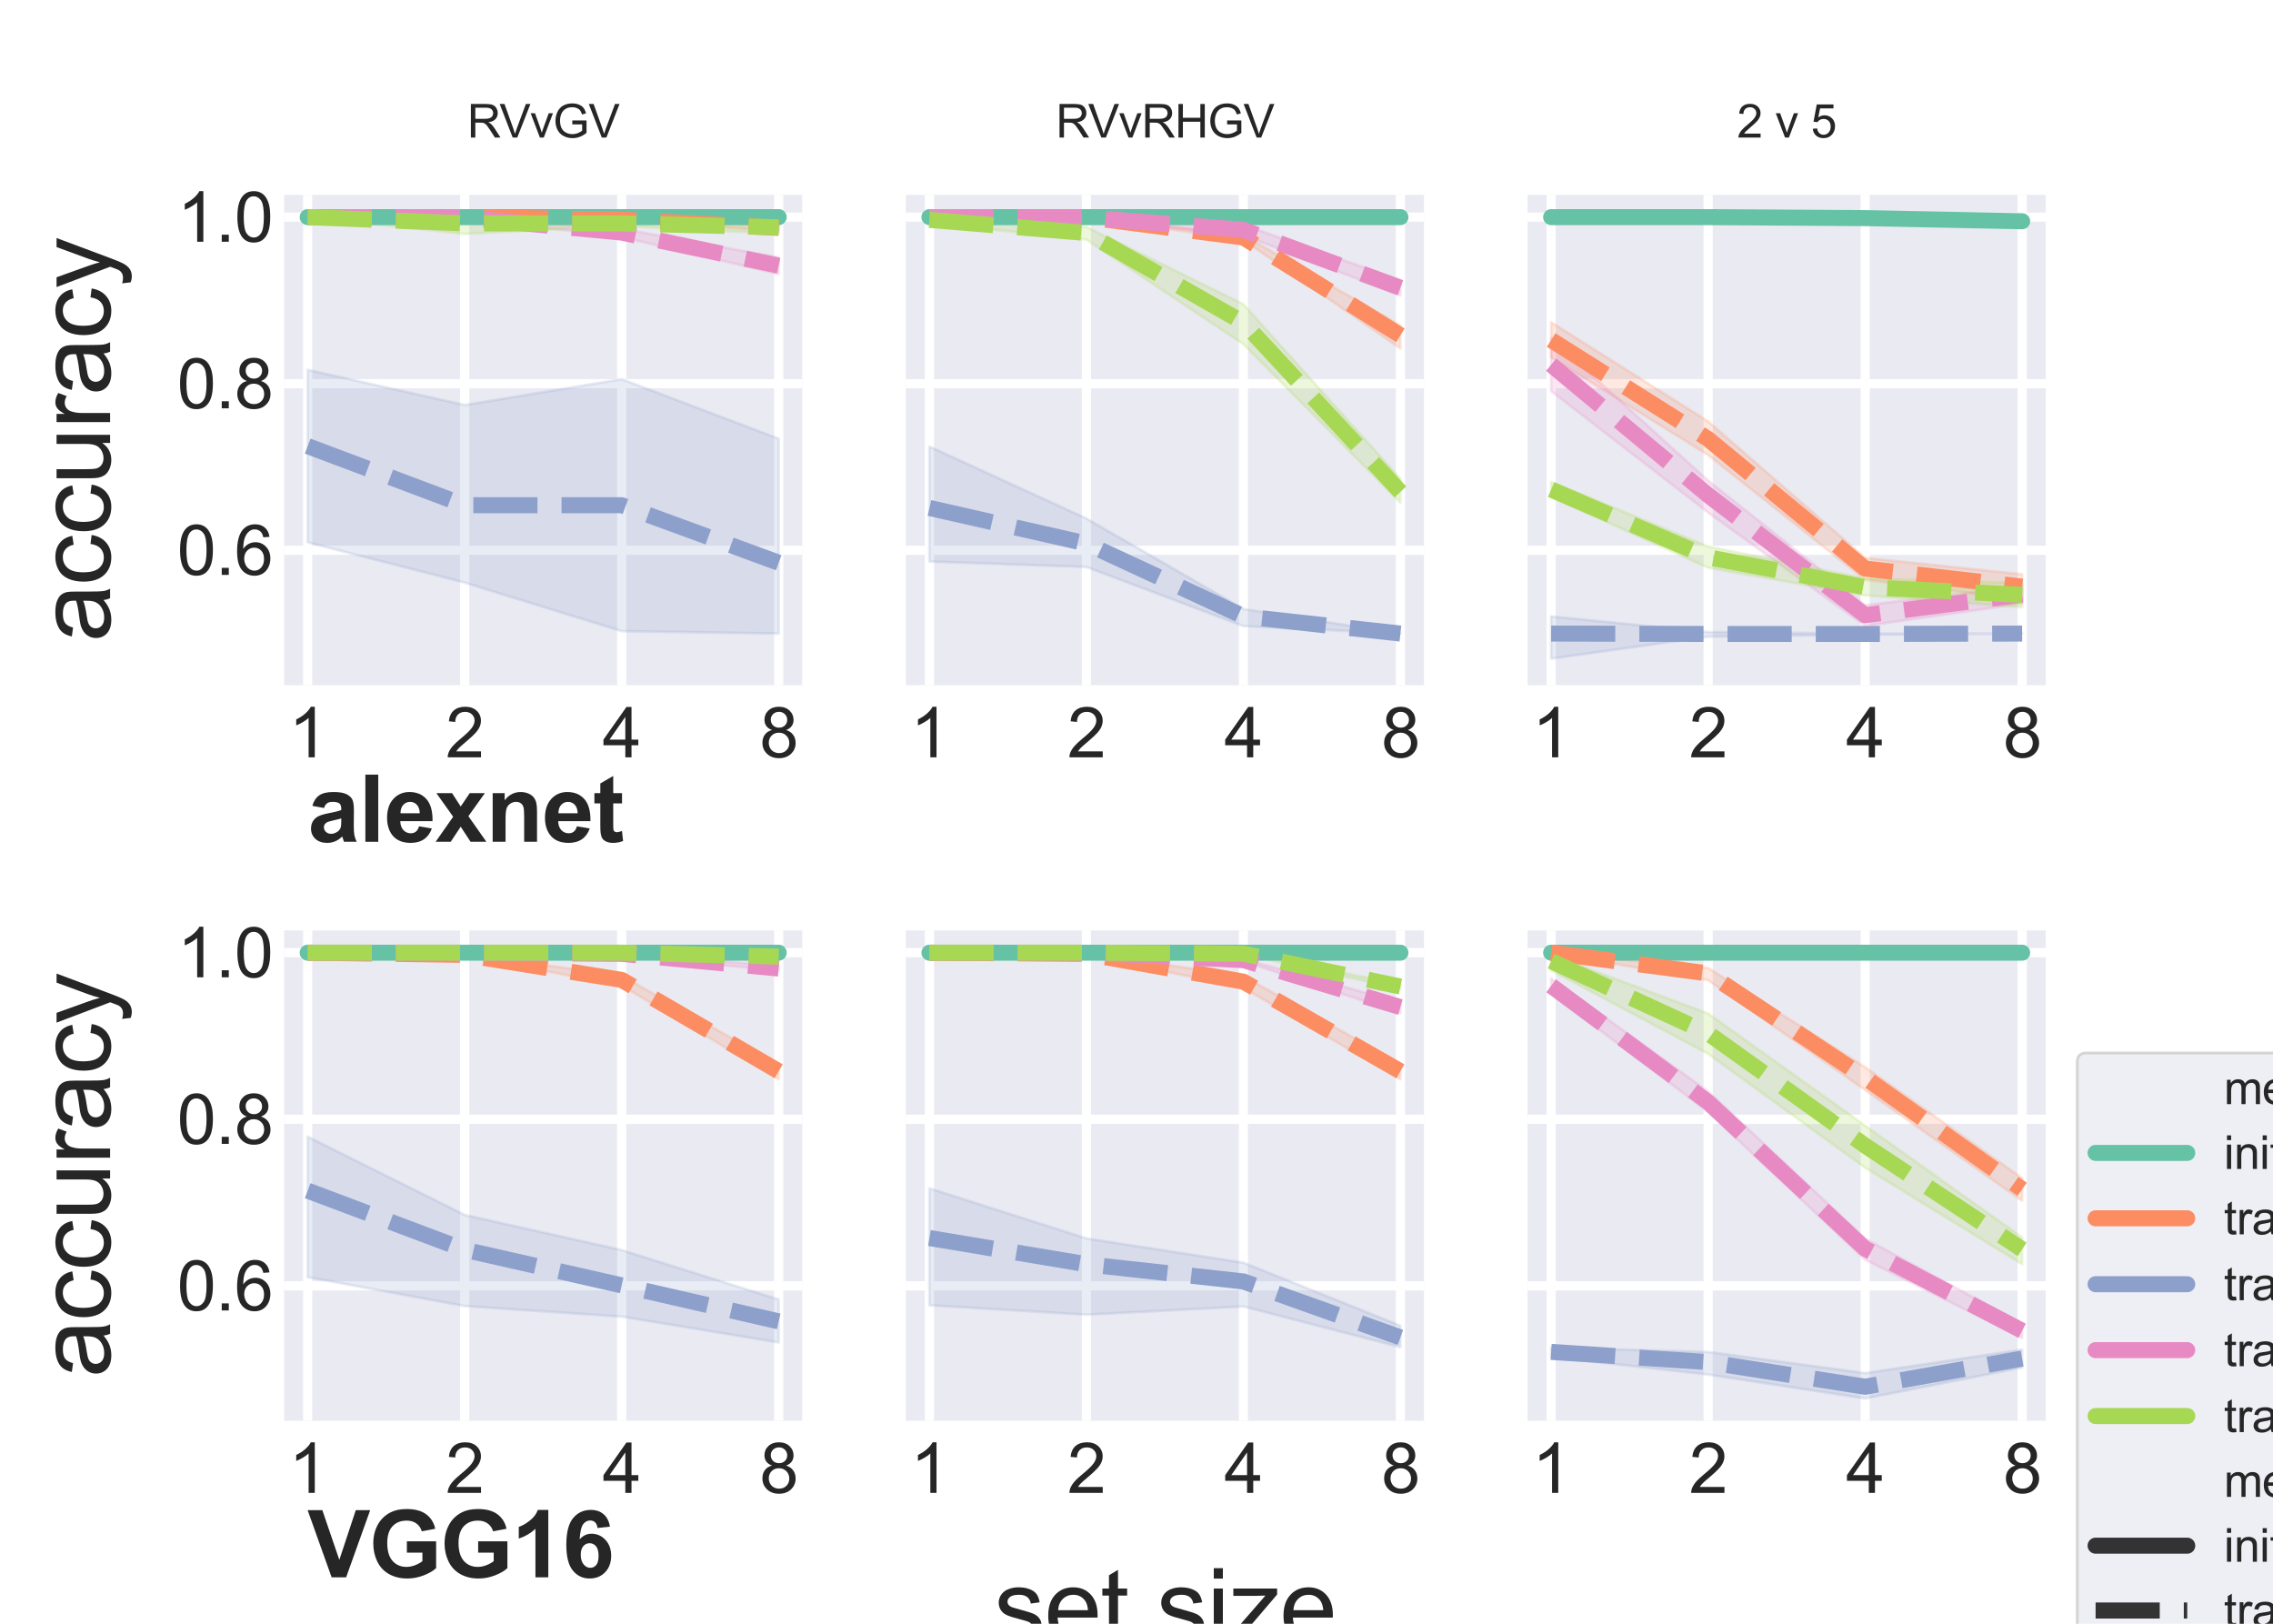 <?xml version="1.0" encoding="utf-8" standalone="no"?>
<!DOCTYPE svg PUBLIC "-//W3C//DTD SVG 1.1//EN"
  "http://www.w3.org/Graphics/SVG/1.1/DTD/svg11.dtd">
<svg height="141.732pt" version="1.1" viewBox="0 0 198.425 141.732" width="198.425pt" xmlns="http://www.w3.org/2000/svg" xmlns:xlink="http://www.w3.org/1999/xlink">
 <defs>
  <style type="text/css">*{stroke-linecap:butt;stroke-linejoin:round;}</style>
 </defs>
 <g id="figure_1">
  <g id="patch_1">
   <path d="M 0 141.732 
L 198.425 141.732 
L 198.425 0 
L 0 0 
z
" style="fill:#ffffff;"/>
  </g>
  <g id="axes_1">
   <g id="patch_2">
    <path d="M 24.803 59.811 
L 70.032 59.811 
L 70.032 17.008 
L 24.803 17.008 
z
" style="fill:#eaeaf2;"/>
   </g>
   <g id="matplotlib.axis_1">
    <g id="xtick_1">
     <g id="line2d_1">
      <path clip-path="url(#pd80ffc601c)" d="M 26.859 59.811 
L 26.859 17.008 
" style="fill:none;stroke:#ffffff;stroke-linecap:round;stroke-width:0.8;"/>
     </g>
     <g id="line2d_2"/>
     <g id="text_1">
      <!-- 1 -->
      <g style="fill:#262626;" transform="translate(25.191 66.106)scale(0.06 -0.06)">
       <defs>
        <path d="M 2384 0 
L 1822 0 
L 1822 3584 
Q 1619 3391 1289 3197 
Q 959 3003 697 2906 
L 697 3450 
Q 1169 3672 1522 3987 
Q 1875 4303 2022 4600 
L 2384 4600 
L 2384 0 
z
" id="ArialMT-31" transform="scale(0.016)"/>
       </defs>
       <use xlink:href="#ArialMT-31"/>
      </g>
     </g>
    </g>
    <g id="xtick_2">
     <g id="line2d_3">
      <path clip-path="url(#pd80ffc601c)" d="M 40.565 59.811 
L 40.565 17.008 
" style="fill:none;stroke:#ffffff;stroke-linecap:round;stroke-width:0.8;"/>
     </g>
     <g id="line2d_4"/>
     <g id="text_2">
      <!-- 2 -->
      <g style="fill:#262626;" transform="translate(38.897 66.106)scale(0.06 -0.06)">
       <defs>
        <path d="M 3222 541 
L 3222 0 
L 194 0 
Q 188 203 259 391 
Q 375 700 629 1000 
Q 884 1300 1366 1694 
Q 2113 2306 2375 2664 
Q 2638 3022 2638 3341 
Q 2638 3675 2398 3904 
Q 2159 4134 1775 4134 
Q 1369 4134 1125 3890 
Q 881 3647 878 3216 
L 300 3275 
Q 359 3922 746 4261 
Q 1134 4600 1788 4600 
Q 2447 4600 2831 4234 
Q 3216 3869 3216 3328 
Q 3216 3053 3103 2787 
Q 2991 2522 2730 2228 
Q 2469 1934 1863 1422 
Q 1356 997 1212 845 
Q 1069 694 975 541 
L 3222 541 
z
" id="ArialMT-32" transform="scale(0.016)"/>
       </defs>
       <use xlink:href="#ArialMT-32"/>
      </g>
     </g>
    </g>
    <g id="xtick_3">
     <g id="line2d_5">
      <path clip-path="url(#pd80ffc601c)" d="M 54.271 59.811 
L 54.271 17.008 
" style="fill:none;stroke:#ffffff;stroke-linecap:round;stroke-width:0.8;"/>
     </g>
     <g id="line2d_6"/>
     <g id="text_3">
      <!-- 4 -->
      <g style="fill:#262626;" transform="translate(52.602 66.106)scale(0.06 -0.06)">
       <defs>
        <path d="M 2069 0 
L 2069 1097 
L 81 1097 
L 81 1613 
L 2172 4581 
L 2631 4581 
L 2631 1613 
L 3250 1613 
L 3250 1097 
L 2631 1097 
L 2631 0 
L 2069 0 
z
M 2069 1613 
L 2069 3678 
L 634 1613 
L 2069 1613 
z
" id="ArialMT-34" transform="scale(0.016)"/>
       </defs>
       <use xlink:href="#ArialMT-34"/>
      </g>
     </g>
    </g>
    <g id="xtick_4">
     <g id="line2d_7">
      <path clip-path="url(#pd80ffc601c)" d="M 67.977 59.811 
L 67.977 17.008 
" style="fill:none;stroke:#ffffff;stroke-linecap:round;stroke-width:0.8;"/>
     </g>
     <g id="line2d_8"/>
     <g id="text_4">
      <!-- 8 -->
      <g style="fill:#262626;" transform="translate(66.308 66.106)scale(0.06 -0.06)">
       <defs>
        <path d="M 1131 2484 
Q 781 2613 612 2850 
Q 444 3088 444 3419 
Q 444 3919 803 4259 
Q 1163 4600 1759 4600 
Q 2359 4600 2725 4251 
Q 3091 3903 3091 3403 
Q 3091 3084 2923 2848 
Q 2756 2613 2416 2484 
Q 2838 2347 3058 2040 
Q 3278 1734 3278 1309 
Q 3278 722 2862 322 
Q 2447 -78 1769 -78 
Q 1091 -78 675 323 
Q 259 725 259 1325 
Q 259 1772 486 2073 
Q 713 2375 1131 2484 
z
M 1019 3438 
Q 1019 3113 1228 2906 
Q 1438 2700 1772 2700 
Q 2097 2700 2305 2904 
Q 2513 3109 2513 3406 
Q 2513 3716 2298 3927 
Q 2084 4138 1766 4138 
Q 1444 4138 1231 3931 
Q 1019 3725 1019 3438 
z
M 838 1322 
Q 838 1081 952 856 
Q 1066 631 1291 507 
Q 1516 384 1775 384 
Q 2178 384 2440 643 
Q 2703 903 2703 1303 
Q 2703 1709 2433 1975 
Q 2163 2241 1756 2241 
Q 1359 2241 1098 1978 
Q 838 1716 838 1322 
z
" id="ArialMT-38" transform="scale(0.016)"/>
       </defs>
       <use xlink:href="#ArialMT-38"/>
      </g>
     </g>
    </g>
   </g>
   <g id="matplotlib.axis_2">
    <g id="ytick_1">
     <g id="line2d_9">
      <path clip-path="url(#pd80ffc601c)" d="M 24.803 48.033 
L 70.032 48.033 
" style="fill:none;stroke:#ffffff;stroke-linecap:round;stroke-width:0.8;"/>
     </g>
     <g id="line2d_10"/>
     <g id="text_5">
      <!-- 0.6 -->
      <g style="fill:#262626;" transform="translate(15.463 50.181)scale(0.06 -0.06)">
       <defs>
        <path d="M 266 2259 
Q 266 3072 433 3567 
Q 600 4063 929 4331 
Q 1259 4600 1759 4600 
Q 2128 4600 2406 4451 
Q 2684 4303 2865 4023 
Q 3047 3744 3150 3342 
Q 3253 2941 3253 2259 
Q 3253 1453 3087 958 
Q 2922 463 2592 192 
Q 2263 -78 1759 -78 
Q 1097 -78 719 397 
Q 266 969 266 2259 
z
M 844 2259 
Q 844 1131 1108 757 
Q 1372 384 1759 384 
Q 2147 384 2411 759 
Q 2675 1134 2675 2259 
Q 2675 3391 2411 3762 
Q 2147 4134 1753 4134 
Q 1366 4134 1134 3806 
Q 844 3388 844 2259 
z
" id="ArialMT-30" transform="scale(0.016)"/>
        <path d="M 581 0 
L 581 641 
L 1222 641 
L 1222 0 
L 581 0 
z
" id="ArialMT-2e" transform="scale(0.016)"/>
        <path d="M 3184 3459 
L 2625 3416 
Q 2550 3747 2413 3897 
Q 2184 4138 1850 4138 
Q 1581 4138 1378 3988 
Q 1113 3794 959 3422 
Q 806 3050 800 2363 
Q 1003 2672 1297 2822 
Q 1591 2972 1913 2972 
Q 2475 2972 2870 2558 
Q 3266 2144 3266 1488 
Q 3266 1056 3080 686 
Q 2894 316 2569 119 
Q 2244 -78 1831 -78 
Q 1128 -78 684 439 
Q 241 956 241 2144 
Q 241 3472 731 4075 
Q 1159 4600 1884 4600 
Q 2425 4600 2770 4297 
Q 3116 3994 3184 3459 
z
M 888 1484 
Q 888 1194 1011 928 
Q 1134 663 1356 523 
Q 1578 384 1822 384 
Q 2178 384 2434 671 
Q 2691 959 2691 1453 
Q 2691 1928 2437 2201 
Q 2184 2475 1800 2475 
Q 1419 2475 1153 2201 
Q 888 1928 888 1484 
z
" id="ArialMT-36" transform="scale(0.016)"/>
       </defs>
       <use xlink:href="#ArialMT-30"/>
       <use x="55.615" xlink:href="#ArialMT-2e"/>
       <use x="83.398" xlink:href="#ArialMT-36"/>
      </g>
     </g>
    </g>
    <g id="ytick_2">
     <g id="line2d_11">
      <path clip-path="url(#pd80ffc601c)" d="M 24.803 33.493 
L 70.032 33.493 
" style="fill:none;stroke:#ffffff;stroke-linecap:round;stroke-width:0.8;"/>
     </g>
     <g id="line2d_12"/>
     <g id="text_6">
      <!-- 0.8 -->
      <g style="fill:#262626;" transform="translate(15.463 35.641)scale(0.06 -0.06)">
       <use xlink:href="#ArialMT-30"/>
       <use x="55.615" xlink:href="#ArialMT-2e"/>
       <use x="83.398" xlink:href="#ArialMT-38"/>
      </g>
     </g>
    </g>
    <g id="ytick_3">
     <g id="line2d_13">
      <path clip-path="url(#pd80ffc601c)" d="M 24.803 18.953 
L 70.032 18.953 
" style="fill:none;stroke:#ffffff;stroke-linecap:round;stroke-width:0.8;"/>
     </g>
     <g id="line2d_14"/>
     <g id="text_7">
      <!-- 1.0 -->
      <g style="fill:#262626;" transform="translate(15.463 21.101)scale(0.06 -0.06)">
       <use xlink:href="#ArialMT-31"/>
       <use x="55.615" xlink:href="#ArialMT-2e"/>
       <use x="83.398" xlink:href="#ArialMT-30"/>
      </g>
     </g>
    </g>
    <g id="text_8">
     <!-- accuracy -->
     <g style="fill:#262626;" transform="translate(9.611 56.015)rotate(-90)scale(0.088 -0.088)">
      <defs>
       <path d="M 2588 409 
Q 2275 144 1986 34 
Q 1697 -75 1366 -75 
Q 819 -75 525 192 
Q 231 459 231 875 
Q 231 1119 342 1320 
Q 453 1522 633 1644 
Q 813 1766 1038 1828 
Q 1203 1872 1538 1913 
Q 2219 1994 2541 2106 
Q 2544 2222 2544 2253 
Q 2544 2597 2384 2738 
Q 2169 2928 1744 2928 
Q 1347 2928 1158 2789 
Q 969 2650 878 2297 
L 328 2372 
Q 403 2725 575 2942 
Q 747 3159 1072 3276 
Q 1397 3394 1825 3394 
Q 2250 3394 2515 3294 
Q 2781 3194 2906 3042 
Q 3031 2891 3081 2659 
Q 3109 2516 3109 2141 
L 3109 1391 
Q 3109 606 3145 398 
Q 3181 191 3288 0 
L 2700 0 
Q 2613 175 2588 409 
z
M 2541 1666 
Q 2234 1541 1622 1453 
Q 1275 1403 1131 1340 
Q 988 1278 909 1158 
Q 831 1038 831 891 
Q 831 666 1001 516 
Q 1172 366 1500 366 
Q 1825 366 2078 508 
Q 2331 650 2450 897 
Q 2541 1088 2541 1459 
L 2541 1666 
z
" id="ArialMT-61" transform="scale(0.016)"/>
       <path d="M 2588 1216 
L 3141 1144 
Q 3050 572 2676 248 
Q 2303 -75 1759 -75 
Q 1078 -75 664 370 
Q 250 816 250 1647 
Q 250 2184 428 2587 
Q 606 2991 970 3192 
Q 1334 3394 1763 3394 
Q 2303 3394 2647 3120 
Q 2991 2847 3088 2344 
L 2541 2259 
Q 2463 2594 2264 2762 
Q 2066 2931 1784 2931 
Q 1359 2931 1093 2626 
Q 828 2322 828 1663 
Q 828 994 1084 691 
Q 1341 388 1753 388 
Q 2084 388 2306 591 
Q 2528 794 2588 1216 
z
" id="ArialMT-63" transform="scale(0.016)"/>
       <path d="M 2597 0 
L 2597 488 
Q 2209 -75 1544 -75 
Q 1250 -75 995 37 
Q 741 150 617 320 
Q 494 491 444 738 
Q 409 903 409 1263 
L 409 3319 
L 972 3319 
L 972 1478 
Q 972 1038 1006 884 
Q 1059 663 1231 536 
Q 1403 409 1656 409 
Q 1909 409 2131 539 
Q 2353 669 2445 892 
Q 2538 1116 2538 1541 
L 2538 3319 
L 3100 3319 
L 3100 0 
L 2597 0 
z
" id="ArialMT-75" transform="scale(0.016)"/>
       <path d="M 416 0 
L 416 3319 
L 922 3319 
L 922 2816 
Q 1116 3169 1280 3281 
Q 1444 3394 1641 3394 
Q 1925 3394 2219 3213 
L 2025 2691 
Q 1819 2813 1613 2813 
Q 1428 2813 1281 2702 
Q 1134 2591 1072 2394 
Q 978 2094 978 1738 
L 978 0 
L 416 0 
z
" id="ArialMT-72" transform="scale(0.016)"/>
       <path d="M 397 -1278 
L 334 -750 
Q 519 -800 656 -800 
Q 844 -800 956 -737 
Q 1069 -675 1141 -563 
Q 1194 -478 1313 -144 
Q 1328 -97 1363 -6 
L 103 3319 
L 709 3319 
L 1400 1397 
Q 1534 1031 1641 628 
Q 1738 1016 1872 1384 
L 2581 3319 
L 3144 3319 
L 1881 -56 
Q 1678 -603 1566 -809 
Q 1416 -1088 1222 -1217 
Q 1028 -1347 759 -1347 
Q 597 -1347 397 -1278 
z
" id="ArialMT-79" transform="scale(0.016)"/>
      </defs>
      <use xlink:href="#ArialMT-61"/>
      <use x="55.615" xlink:href="#ArialMT-63"/>
      <use x="105.615" xlink:href="#ArialMT-63"/>
      <use x="155.615" xlink:href="#ArialMT-75"/>
      <use x="211.23" xlink:href="#ArialMT-72"/>
      <use x="244.531" xlink:href="#ArialMT-61"/>
      <use x="300.146" xlink:href="#ArialMT-63"/>
      <use x="350.146" xlink:href="#ArialMT-79"/>
     </g>
    </g>
   </g>
   <g id="PolyCollection_1">
    <defs>
     <path d="M 26.859 -122.779 
L 26.859 -122.779 
L 40.565 -122.779 
L 54.271 -122.779 
L 67.977 -122.779 
L 67.977 -122.779 
L 67.977 -122.779 
L 54.271 -122.779 
L 40.565 -122.779 
L 26.859 -122.779 
z
" id="m3739a3a618" style="stroke:#66c2a5;stroke-opacity:0.2;stroke-width:0.24;"/>
    </defs>
    <g clip-path="url(#pd80ffc601c)">
     <use style="fill:#66c2a5;fill-opacity:0.2;stroke:#66c2a5;stroke-opacity:0.2;stroke-width:0.24;" x="0" xlink:href="#m3739a3a618" y="141.732"/>
    </g>
   </g>
   <g id="PolyCollection_2">
    <defs>
     <path d="M 26.859 -122.779 
L 26.859 -122.779 
L 40.565 -122.779 
L 54.271 -122.454 
L 67.977 -121.566 
L 67.977 -122.096 
L 67.977 -122.096 
L 54.271 -122.625 
L 40.565 -122.779 
L 26.859 -122.779 
z
" id="m72548447b3" style="stroke:#fc8d62;stroke-opacity:0.2;stroke-width:0.24;"/>
    </defs>
    <g clip-path="url(#pd80ffc601c)">
     <use style="fill:#fc8d62;fill-opacity:0.2;stroke:#fc8d62;stroke-opacity:0.2;stroke-width:0.24;" x="0" xlink:href="#m72548447b3" y="141.732"/>
    </g>
   </g>
   <g id="PolyCollection_3">
    <defs>
     <path d="M 26.859 -109.455 
L 26.859 -94.389 
L 40.565 -90.87 
L 54.271 -86.634 
L 67.977 -86.429 
L 67.977 -103.442 
L 67.977 -103.442 
L 54.271 -108.635 
L 40.565 -106.38 
L 26.859 -109.455 
z
" id="m8856bc8fa1" style="stroke:#8da0cb;stroke-opacity:0.2;stroke-width:0.24;"/>
    </defs>
    <g clip-path="url(#pd80ffc601c)">
     <use style="fill:#8da0cb;fill-opacity:0.2;stroke:#8da0cb;stroke-opacity:0.2;stroke-width:0.24;" x="0" xlink:href="#m8856bc8fa1" y="141.732"/>
    </g>
   </g>
   <g id="PolyCollection_4">
    <defs>
     <path d="M 26.859 -122.779 
L 26.859 -122.779 
L 40.565 -122.676 
L 54.271 -121.036 
L 67.977 -117.808 
L 67.977 -119.26 
L 67.977 -119.26 
L 54.271 -121.771 
L 40.565 -122.762 
L 26.859 -122.779 
z
" id="m46907739d3" style="stroke:#e78ac3;stroke-opacity:0.2;stroke-width:0.24;"/>
    </defs>
    <g clip-path="url(#pd80ffc601c)">
     <use style="fill:#e78ac3;fill-opacity:0.2;stroke:#e78ac3;stroke-opacity:0.2;stroke-width:0.24;" x="0" xlink:href="#m46907739d3" y="141.732"/>
    </g>
   </g>
   <g id="PolyCollection_5">
    <defs>
     <path d="M 26.859 -122.779 
L 26.859 -122.779 
L 40.565 -121.31 
L 54.271 -122.01 
L 67.977 -121.327 
L 67.977 -122.369 
L 67.977 -122.369 
L 54.271 -122.471 
L 40.565 -122.728 
L 26.859 -122.779 
z
" id="m317cb26c44" style="stroke:#a6d854;stroke-opacity:0.2;stroke-width:0.24;"/>
    </defs>
    <g clip-path="url(#pd80ffc601c)">
     <use style="fill:#a6d854;fill-opacity:0.2;stroke:#a6d854;stroke-opacity:0.2;stroke-width:0.24;" x="0" xlink:href="#m317cb26c44" y="141.732"/>
    </g>
   </g>
   <g id="line2d_15">
    <path clip-path="url(#pd80ffc601c)" d="M 26.859 18.953 
L 40.565 18.953 
L 54.271 18.953 
L 67.977 18.953 
" style="fill:none;stroke:#66c2a5;stroke-linecap:round;stroke-width:1.4;"/>
   </g>
   <g id="line2d_16">
    <path clip-path="url(#pd80ffc601c)" d="M 26.859 18.953 
L 40.565 18.953 
L 54.271 19.176 
L 67.977 19.893 
" style="fill:none;stroke:#fc8d62;stroke-dasharray:5.6,2.1;stroke-dashoffset:0;stroke-width:1.4;"/>
   </g>
   <g id="line2d_17">
    <path clip-path="url(#pd80ffc601c)" d="M 26.859 38.939 
L 40.565 44.098 
L 54.271 44.098 
L 67.977 49.12 
" style="fill:none;stroke:#8da0cb;stroke-dasharray:5.6,2.1;stroke-dashoffset:0;stroke-width:1.4;"/>
   </g>
   <g id="line2d_18">
    <path clip-path="url(#pd80ffc601c)" d="M 26.859 18.953 
L 40.565 19.005 
L 54.271 20.303 
L 67.977 23.19 
" style="fill:none;stroke:#e78ac3;stroke-dasharray:5.6,2.1;stroke-dashoffset:0;stroke-width:1.4;"/>
   </g>
   <g id="line2d_19">
    <path clip-path="url(#pd80ffc601c)" d="M 26.859 18.953 
L 40.565 19.5 
L 54.271 19.5 
L 67.977 19.842 
" style="fill:none;stroke:#a6d854;stroke-dasharray:5.6,2.1;stroke-dashoffset:0;stroke-width:1.4;"/>
   </g>
   <g id="line2d_20"/>
   <g id="line2d_21"/>
   <g id="line2d_22"/>
   <g id="line2d_23"/>
   <g id="line2d_24"/>
   <g id="line2d_25"/>
   <g id="line2d_26"/>
   <g id="patch_3">
    <path d="M 24.803 59.811 
L 24.803 17.008 
" style="fill:none;"/>
   </g>
   <g id="patch_4">
    <path d="M 70.032 59.811 
L 70.032 17.008 
" style="fill:none;"/>
   </g>
   <g id="patch_5">
    <path d="M 24.803 59.811 
L 70.032 59.811 
" style="fill:none;"/>
   </g>
   <g id="patch_6">
    <path d="M 24.803 17.008 
L 70.032 17.008 
" style="fill:none;"/>
   </g>
   <g id="text_9">
    <!-- alexnet -->
    <g style="fill:#262626;" transform="translate(26.859 73.478)scale(0.08 -0.08)">
     <defs>
      <path d="M 1116 2306 
L 319 2450 
Q 453 2931 781 3162 
Q 1109 3394 1756 3394 
Q 2344 3394 2631 3255 
Q 2919 3116 3036 2902 
Q 3153 2688 3153 2116 
L 3144 1091 
Q 3144 653 3186 445 
Q 3228 238 3344 0 
L 2475 0 
Q 2441 88 2391 259 
Q 2369 338 2359 363 
Q 2134 144 1878 34 
Q 1622 -75 1331 -75 
Q 819 -75 523 203 
Q 228 481 228 906 
Q 228 1188 362 1408 
Q 497 1628 739 1745 
Q 981 1863 1438 1950 
Q 2053 2066 2291 2166 
L 2291 2253 
Q 2291 2506 2166 2614 
Q 2041 2722 1694 2722 
Q 1459 2722 1328 2630 
Q 1197 2538 1116 2306 
z
M 2291 1594 
Q 2122 1538 1756 1459 
Q 1391 1381 1278 1306 
Q 1106 1184 1106 997 
Q 1106 813 1243 678 
Q 1381 544 1594 544 
Q 1831 544 2047 700 
Q 2206 819 2256 991 
Q 2291 1103 2291 1419 
L 2291 1594 
z
" id="Arial-BoldMT-61" transform="scale(0.016)"/>
      <path d="M 459 0 
L 459 4581 
L 1338 4581 
L 1338 0 
L 459 0 
z
" id="Arial-BoldMT-6c" transform="scale(0.016)"/>
      <path d="M 2381 1056 
L 3256 909 
Q 3088 428 2723 176 
Q 2359 -75 1813 -75 
Q 947 -75 531 491 
Q 203 944 203 1634 
Q 203 2459 634 2926 
Q 1066 3394 1725 3394 
Q 2466 3394 2894 2905 
Q 3322 2416 3303 1406 
L 1103 1406 
Q 1113 1016 1316 798 
Q 1519 581 1822 581 
Q 2028 581 2168 693 
Q 2309 806 2381 1056 
z
M 2431 1944 
Q 2422 2325 2234 2523 
Q 2047 2722 1778 2722 
Q 1491 2722 1303 2513 
Q 1116 2303 1119 1944 
L 2431 1944 
z
" id="Arial-BoldMT-65" transform="scale(0.016)"/>
      <path d="M 38 0 
L 1234 1709 
L 88 3319 
L 1159 3319 
L 1747 2406 
L 2366 3319 
L 3397 3319 
L 2272 1747 
L 3500 0 
L 2422 0 
L 1747 1028 
L 1066 0 
L 38 0 
z
" id="Arial-BoldMT-78" transform="scale(0.016)"/>
      <path d="M 3478 0 
L 2600 0 
L 2600 1694 
Q 2600 2231 2544 2389 
Q 2488 2547 2361 2634 
Q 2234 2722 2056 2722 
Q 1828 2722 1647 2597 
Q 1466 2472 1398 2265 
Q 1331 2059 1331 1503 
L 1331 0 
L 453 0 
L 453 3319 
L 1269 3319 
L 1269 2831 
Q 1703 3394 2363 3394 
Q 2653 3394 2893 3289 
Q 3134 3184 3257 3021 
Q 3381 2859 3429 2653 
Q 3478 2447 3478 2063 
L 3478 0 
z
" id="Arial-BoldMT-6e" transform="scale(0.016)"/>
      <path d="M 1981 3319 
L 1981 2619 
L 1381 2619 
L 1381 1281 
Q 1381 875 1398 808 
Q 1416 741 1477 697 
Q 1538 653 1625 653 
Q 1747 653 1978 738 
L 2053 56 
Q 1747 -75 1359 -75 
Q 1122 -75 931 4 
Q 741 84 652 211 
Q 563 338 528 553 
Q 500 706 500 1172 
L 500 2619 
L 97 2619 
L 97 3319 
L 500 3319 
L 500 3978 
L 1381 4491 
L 1381 3319 
L 1981 3319 
z
" id="Arial-BoldMT-74" transform="scale(0.016)"/>
     </defs>
     <use xlink:href="#Arial-BoldMT-61"/>
     <use x="55.615" xlink:href="#Arial-BoldMT-6c"/>
     <use x="83.398" xlink:href="#Arial-BoldMT-65"/>
     <use x="139.014" xlink:href="#Arial-BoldMT-78"/>
     <use x="194.629" xlink:href="#Arial-BoldMT-6e"/>
     <use x="255.713" xlink:href="#Arial-BoldMT-65"/>
     <use x="311.328" xlink:href="#Arial-BoldMT-74"/>
    </g>
   </g>
   <g id="text_10">
    <!-- RVvGV -->
    <g style="fill:#262626;" transform="translate(40.785 12.008)scale(0.04 -0.04)">
     <defs>
      <path d="M 503 0 
L 503 4581 
L 2534 4581 
Q 3147 4581 3465 4457 
Q 3784 4334 3975 4021 
Q 4166 3709 4166 3331 
Q 4166 2844 3850 2509 
Q 3534 2175 2875 2084 
Q 3116 1969 3241 1856 
Q 3506 1613 3744 1247 
L 4541 0 
L 3778 0 
L 3172 953 
Q 2906 1366 2734 1584 
Q 2563 1803 2427 1890 
Q 2291 1978 2150 2013 
Q 2047 2034 1813 2034 
L 1109 2034 
L 1109 0 
L 503 0 
z
M 1109 2559 
L 2413 2559 
Q 2828 2559 3062 2645 
Q 3297 2731 3419 2920 
Q 3541 3109 3541 3331 
Q 3541 3656 3305 3865 
Q 3069 4075 2559 4075 
L 1109 4075 
L 1109 2559 
z
" id="ArialMT-52" transform="scale(0.016)"/>
      <path d="M 1803 0 
L 28 4581 
L 684 4581 
L 1875 1253 
Q 2019 853 2116 503 
Q 2222 878 2363 1253 
L 3600 4581 
L 4219 4581 
L 2425 0 
L 1803 0 
z
" id="ArialMT-56" transform="scale(0.016)"/>
      <path d="M 1344 0 
L 81 3319 
L 675 3319 
L 1388 1331 
Q 1503 1009 1600 663 
Q 1675 925 1809 1294 
L 2547 3319 
L 3125 3319 
L 1869 0 
L 1344 0 
z
" id="ArialMT-76" transform="scale(0.016)"/>
      <path d="M 2638 1797 
L 2638 2334 
L 4578 2338 
L 4578 638 
Q 4131 281 3656 101 
Q 3181 -78 2681 -78 
Q 2006 -78 1454 211 
Q 903 500 622 1047 
Q 341 1594 341 2269 
Q 341 2938 620 3517 
Q 900 4097 1425 4378 
Q 1950 4659 2634 4659 
Q 3131 4659 3532 4498 
Q 3934 4338 4162 4050 
Q 4391 3763 4509 3300 
L 3963 3150 
Q 3859 3500 3706 3700 
Q 3553 3900 3268 4020 
Q 2984 4141 2638 4141 
Q 2222 4141 1919 4014 
Q 1616 3888 1430 3681 
Q 1244 3475 1141 3228 
Q 966 2803 966 2306 
Q 966 1694 1177 1281 
Q 1388 869 1791 669 
Q 2194 469 2647 469 
Q 3041 469 3416 620 
Q 3791 772 3984 944 
L 3984 1797 
L 2638 1797 
z
" id="ArialMT-47" transform="scale(0.016)"/>
     </defs>
     <use xlink:href="#ArialMT-52"/>
     <use x="70.467" xlink:href="#ArialMT-56"/>
     <use x="137.166" xlink:href="#ArialMT-76"/>
     <use x="187.166" xlink:href="#ArialMT-47"/>
     <use x="264.949" xlink:href="#ArialMT-56"/>
    </g>
   </g>
  </g>
  <g id="axes_2">
   <g id="patch_7">
    <path d="M 79.078 59.811 
L 124.308 59.811 
L 124.308 17.008 
L 79.078 17.008 
z
" style="fill:#eaeaf2;"/>
   </g>
   <g id="matplotlib.axis_3">
    <g id="xtick_5">
     <g id="line2d_27">
      <path clip-path="url(#p73e8986877)" d="M 81.134 59.811 
L 81.134 17.008 
" style="fill:none;stroke:#ffffff;stroke-linecap:round;stroke-width:0.8;"/>
     </g>
     <g id="line2d_28"/>
     <g id="text_11">
      <!-- 1 -->
      <g style="fill:#262626;" transform="translate(79.466 66.106)scale(0.06 -0.06)">
       <use xlink:href="#ArialMT-31"/>
      </g>
     </g>
    </g>
    <g id="xtick_6">
     <g id="line2d_29">
      <path clip-path="url(#p73e8986877)" d="M 94.84 59.811 
L 94.84 17.008 
" style="fill:none;stroke:#ffffff;stroke-linecap:round;stroke-width:0.8;"/>
     </g>
     <g id="line2d_30"/>
     <g id="text_12">
      <!-- 2 -->
      <g style="fill:#262626;" transform="translate(93.172 66.106)scale(0.06 -0.06)">
       <use xlink:href="#ArialMT-32"/>
      </g>
     </g>
    </g>
    <g id="xtick_7">
     <g id="line2d_31">
      <path clip-path="url(#p73e8986877)" d="M 108.546 59.811 
L 108.546 17.008 
" style="fill:none;stroke:#ffffff;stroke-linecap:round;stroke-width:0.8;"/>
     </g>
     <g id="line2d_32"/>
     <g id="text_13">
      <!-- 4 -->
      <g style="fill:#262626;" transform="translate(106.878 66.106)scale(0.06 -0.06)">
       <use xlink:href="#ArialMT-34"/>
      </g>
     </g>
    </g>
    <g id="xtick_8">
     <g id="line2d_33">
      <path clip-path="url(#p73e8986877)" d="M 122.252 59.811 
L 122.252 17.008 
" style="fill:none;stroke:#ffffff;stroke-linecap:round;stroke-width:0.8;"/>
     </g>
     <g id="line2d_34"/>
     <g id="text_14">
      <!-- 8 -->
      <g style="fill:#262626;" transform="translate(120.583 66.106)scale(0.06 -0.06)">
       <use xlink:href="#ArialMT-38"/>
      </g>
     </g>
    </g>
   </g>
   <g id="matplotlib.axis_4">
    <g id="ytick_4">
     <g id="line2d_35">
      <path clip-path="url(#p73e8986877)" d="M 79.078 48.033 
L 124.308 48.033 
" style="fill:none;stroke:#ffffff;stroke-linecap:round;stroke-width:0.8;"/>
     </g>
     <g id="line2d_36"/>
    </g>
    <g id="ytick_5">
     <g id="line2d_37">
      <path clip-path="url(#p73e8986877)" d="M 79.078 33.493 
L 124.308 33.493 
" style="fill:none;stroke:#ffffff;stroke-linecap:round;stroke-width:0.8;"/>
     </g>
     <g id="line2d_38"/>
    </g>
    <g id="ytick_6">
     <g id="line2d_39">
      <path clip-path="url(#p73e8986877)" d="M 79.078 18.953 
L 124.308 18.953 
" style="fill:none;stroke:#ffffff;stroke-linecap:round;stroke-width:0.8;"/>
     </g>
     <g id="line2d_40"/>
    </g>
   </g>
   <g id="PolyCollection_6">
    <defs>
     <path d="M 81.134 -122.779 
L 81.134 -122.779 
L 94.84 -122.779 
L 108.546 -122.779 
L 122.252 -122.779 
L 122.252 -122.779 
L 122.252 -122.779 
L 108.546 -122.779 
L 94.84 -122.779 
L 81.134 -122.779 
z
" id="m109e1a0672" style="stroke:#66c2a5;stroke-opacity:0.2;stroke-width:0.24;"/>
    </defs>
    <g clip-path="url(#p73e8986877)">
     <use style="fill:#66c2a5;fill-opacity:0.2;stroke:#66c2a5;stroke-opacity:0.2;stroke-width:0.24;" x="0" xlink:href="#m109e1a0672" y="141.732"/>
    </g>
   </g>
   <g id="PolyCollection_7">
    <defs>
     <path d="M 81.134 -122.779 
L 81.134 -122.779 
L 94.84 -122.779 
L 108.546 -120.78 
L 122.252 -111.317 
L 122.252 -113.316 
L 122.252 -113.316 
L 108.546 -121.207 
L 94.84 -122.779 
L 81.134 -122.779 
z
" id="m2177a781c5" style="stroke:#fc8d62;stroke-opacity:0.2;stroke-width:0.24;"/>
    </defs>
    <g clip-path="url(#p73e8986877)">
     <use style="fill:#fc8d62;fill-opacity:0.2;stroke:#fc8d62;stroke-opacity:0.2;stroke-width:0.24;" x="0" xlink:href="#m2177a781c5" y="141.732"/>
    </g>
   </g>
   <g id="PolyCollection_8">
    <defs>
     <path d="M 81.134 -102.759 
L 81.134 -92.715 
L 94.84 -92.237 
L 108.546 -87.078 
L 122.252 -86.429 
L 122.252 -86.429 
L 122.252 -86.429 
L 108.546 -88.581 
L 94.84 -96.473 
L 81.134 -102.759 
z
" id="mc647cbf84f" style="stroke:#8da0cb;stroke-opacity:0.2;stroke-width:0.24;"/>
    </defs>
    <g clip-path="url(#p73e8986877)">
     <use style="fill:#8da0cb;fill-opacity:0.2;stroke:#8da0cb;stroke-opacity:0.2;stroke-width:0.24;" x="0" xlink:href="#mc647cbf84f" y="141.732"/>
    </g>
   </g>
   <g id="PolyCollection_9">
    <defs>
     <path d="M 81.134 -122.779 
L 81.134 -122.779 
L 94.84 -122.676 
L 108.546 -121.19 
L 122.252 -115.946 
L 122.252 -117.261 
L 122.252 -117.261 
L 108.546 -122.113 
L 94.84 -122.779 
L 81.134 -122.779 
z
" id="m44c35cebee" style="stroke:#e78ac3;stroke-opacity:0.2;stroke-width:0.24;"/>
    </defs>
    <g clip-path="url(#p73e8986877)">
     <use style="fill:#e78ac3;fill-opacity:0.2;stroke:#e78ac3;stroke-opacity:0.2;stroke-width:0.24;" x="0" xlink:href="#m44c35cebee" y="141.732"/>
    </g>
   </g>
   <g id="PolyCollection_10">
    <defs>
     <path d="M 81.134 -122.728 
L 81.134 -122.283 
L 94.84 -120.814 
L 108.546 -111.692 
L 122.252 -97.857 
L 122.252 -99.941 
L 122.252 -99.941 
L 108.546 -115.178 
L 94.84 -121.925 
L 81.134 -122.728 
z
" id="m37a74fbe8f" style="stroke:#a6d854;stroke-opacity:0.2;stroke-width:0.24;"/>
    </defs>
    <g clip-path="url(#p73e8986877)">
     <use style="fill:#a6d854;fill-opacity:0.2;stroke:#a6d854;stroke-opacity:0.2;stroke-width:0.24;" x="0" xlink:href="#m37a74fbe8f" y="141.732"/>
    </g>
   </g>
   <g id="line2d_41">
    <path clip-path="url(#p73e8986877)" d="M 81.134 18.953 
L 94.84 18.953 
L 108.546 18.953 
L 122.252 18.953 
" style="fill:none;stroke:#66c2a5;stroke-linecap:round;stroke-width:1.4;"/>
   </g>
   <g id="line2d_42">
    <path clip-path="url(#p73e8986877)" d="M 81.134 18.953 
L 94.84 18.953 
L 108.546 20.73 
L 122.252 29.271 
" style="fill:none;stroke:#fc8d62;stroke-dasharray:5.6,2.1;stroke-dashoffset:0;stroke-width:1.4;"/>
   </g>
   <g id="line2d_43">
    <path clip-path="url(#p73e8986877)" d="M 81.134 44.337 
L 94.84 47.446 
L 108.546 53.8 
L 122.252 55.303 
" style="fill:none;stroke:#8da0cb;stroke-dasharray:5.6,2.1;stroke-dashoffset:0;stroke-width:1.4;"/>
   </g>
   <g id="line2d_44">
    <path clip-path="url(#p73e8986877)" d="M 81.134 18.953 
L 94.84 18.988 
L 108.546 20.064 
L 122.252 25.12 
" style="fill:none;stroke:#e78ac3;stroke-dasharray:5.6,2.1;stroke-dashoffset:0;stroke-width:1.4;"/>
   </g>
   <g id="line2d_45">
    <path clip-path="url(#p73e8986877)" d="M 81.134 19.193 
L 94.84 20.337 
L 108.546 28.16 
L 122.252 42.936 
" style="fill:none;stroke:#a6d854;stroke-dasharray:5.6,2.1;stroke-dashoffset:0;stroke-width:1.4;"/>
   </g>
   <g id="patch_8">
    <path d="M 79.078 59.811 
L 79.078 17.008 
" style="fill:none;"/>
   </g>
   <g id="patch_9">
    <path d="M 124.308 59.811 
L 124.308 17.008 
" style="fill:none;"/>
   </g>
   <g id="patch_10">
    <path d="M 79.078 59.811 
L 124.308 59.811 
" style="fill:none;"/>
   </g>
   <g id="patch_11">
    <path d="M 79.078 17.008 
L 124.308 17.008 
" style="fill:none;"/>
   </g>
   <g id="text_15">
    <!-- RVvRHGV -->
    <g style="fill:#262626;" transform="translate(92.171 12.008)scale(0.04 -0.04)">
     <defs>
      <path d="M 513 0 
L 513 4581 
L 1119 4581 
L 1119 2700 
L 3500 2700 
L 3500 4581 
L 4106 4581 
L 4106 0 
L 3500 0 
L 3500 2159 
L 1119 2159 
L 1119 0 
L 513 0 
z
" id="ArialMT-48" transform="scale(0.016)"/>
     </defs>
     <use xlink:href="#ArialMT-52"/>
     <use x="70.467" xlink:href="#ArialMT-56"/>
     <use x="137.166" xlink:href="#ArialMT-76"/>
     <use x="187.166" xlink:href="#ArialMT-52"/>
     <use x="259.383" xlink:href="#ArialMT-48"/>
     <use x="331.6" xlink:href="#ArialMT-47"/>
     <use x="409.383" xlink:href="#ArialMT-56"/>
    </g>
   </g>
  </g>
  <g id="axes_3">
   <g id="patch_12">
    <path d="M 133.353 59.811 
L 178.583 59.811 
L 178.583 17.008 
L 133.353 17.008 
z
" style="fill:#eaeaf2;"/>
   </g>
   <g id="matplotlib.axis_5">
    <g id="xtick_9">
     <g id="line2d_46">
      <path clip-path="url(#p9a9f683844)" d="M 135.409 59.811 
L 135.409 17.008 
" style="fill:none;stroke:#ffffff;stroke-linecap:round;stroke-width:0.8;"/>
     </g>
     <g id="line2d_47"/>
     <g id="text_16">
      <!-- 1 -->
      <g style="fill:#262626;" transform="translate(133.741 66.106)scale(0.06 -0.06)">
       <use xlink:href="#ArialMT-31"/>
      </g>
     </g>
    </g>
    <g id="xtick_10">
     <g id="line2d_48">
      <path clip-path="url(#p9a9f683844)" d="M 149.115 59.811 
L 149.115 17.008 
" style="fill:none;stroke:#ffffff;stroke-linecap:round;stroke-width:0.8;"/>
     </g>
     <g id="line2d_49"/>
     <g id="text_17">
      <!-- 2 -->
      <g style="fill:#262626;" transform="translate(147.447 66.106)scale(0.06 -0.06)">
       <use xlink:href="#ArialMT-32"/>
      </g>
     </g>
    </g>
    <g id="xtick_11">
     <g id="line2d_50">
      <path clip-path="url(#p9a9f683844)" d="M 162.821 59.811 
L 162.821 17.008 
" style="fill:none;stroke:#ffffff;stroke-linecap:round;stroke-width:0.8;"/>
     </g>
     <g id="line2d_51"/>
     <g id="text_18">
      <!-- 4 -->
      <g style="fill:#262626;" transform="translate(161.153 66.106)scale(0.06 -0.06)">
       <use xlink:href="#ArialMT-34"/>
      </g>
     </g>
    </g>
    <g id="xtick_12">
     <g id="line2d_52">
      <path clip-path="url(#p9a9f683844)" d="M 176.527 59.811 
L 176.527 17.008 
" style="fill:none;stroke:#ffffff;stroke-linecap:round;stroke-width:0.8;"/>
     </g>
     <g id="line2d_53"/>
     <g id="text_19">
      <!-- 8 -->
      <g style="fill:#262626;" transform="translate(174.859 66.106)scale(0.06 -0.06)">
       <use xlink:href="#ArialMT-38"/>
      </g>
     </g>
    </g>
   </g>
   <g id="matplotlib.axis_6">
    <g id="ytick_7">
     <g id="line2d_54">
      <path clip-path="url(#p9a9f683844)" d="M 133.353 48.033 
L 178.583 48.033 
" style="fill:none;stroke:#ffffff;stroke-linecap:round;stroke-width:0.8;"/>
     </g>
     <g id="line2d_55"/>
    </g>
    <g id="ytick_8">
     <g id="line2d_56">
      <path clip-path="url(#p9a9f683844)" d="M 133.353 33.493 
L 178.583 33.493 
" style="fill:none;stroke:#ffffff;stroke-linecap:round;stroke-width:0.8;"/>
     </g>
     <g id="line2d_57"/>
    </g>
    <g id="ytick_9">
     <g id="line2d_58">
      <path clip-path="url(#p9a9f683844)" d="M 133.353 18.953 
L 178.583 18.953 
" style="fill:none;stroke:#ffffff;stroke-linecap:round;stroke-width:0.8;"/>
     </g>
     <g id="line2d_59"/>
    </g>
   </g>
   <g id="PolyCollection_11">
    <defs>
     <path d="M 135.409 -122.779 
L 135.409 -122.779 
L 149.115 -122.779 
L 162.821 -122.608 
L 176.527 -122.096 
L 176.527 -122.71 
L 176.527 -122.71 
L 162.821 -122.779 
L 149.115 -122.779 
L 135.409 -122.779 
z
" id="m5145c0fc91" style="stroke:#66c2a5;stroke-opacity:0.2;stroke-width:0.24;"/>
    </defs>
    <g clip-path="url(#p9a9f683844)">
     <use style="fill:#66c2a5;fill-opacity:0.2;stroke:#66c2a5;stroke-opacity:0.2;stroke-width:0.24;" x="0" xlink:href="#m5145c0fc91" y="141.732"/>
    </g>
   </g>
   <g id="PolyCollection_12">
    <defs>
     <path d="M 135.409 -113.606 
L 135.409 -110.531 
L 149.115 -102.007 
L 162.821 -91.126 
L 176.527 -89.366 
L 176.527 -91.605 
L 176.527 -91.605 
L 162.821 -93.04 
L 149.115 -104.947 
L 135.409 -113.606 
z
" id="m4d53f8d99d" style="stroke:#fc8d62;stroke-opacity:0.2;stroke-width:0.24;"/>
    </defs>
    <g clip-path="url(#p9a9f683844)">
     <use style="fill:#fc8d62;fill-opacity:0.2;stroke:#fc8d62;stroke-opacity:0.2;stroke-width:0.24;" x="0" xlink:href="#m4d53f8d99d" y="141.732"/>
    </g>
   </g>
   <g id="PolyCollection_13">
    <defs>
     <path d="M 135.409 -87.932 
L 135.409 -84.243 
L 149.115 -86.156 
L 162.821 -86.327 
L 176.527 -86.429 
L 176.527 -86.429 
L 176.527 -86.429 
L 162.821 -86.429 
L 149.115 -86.566 
L 135.409 -87.932 
z
" id="me93b5faff4" style="stroke:#8da0cb;stroke-opacity:0.2;stroke-width:0.24;"/>
    </defs>
    <g clip-path="url(#p9a9f683844)">
     <use style="fill:#8da0cb;fill-opacity:0.2;stroke:#8da0cb;stroke-opacity:0.2;stroke-width:0.24;" x="0" xlink:href="#me93b5faff4" y="141.732"/>
    </g>
   </g>
   <g id="PolyCollection_14">
    <defs>
     <path d="M 135.409 -112.206 
L 135.409 -107.593 
L 149.115 -96.986 
L 162.821 -87.095 
L 176.527 -89.042 
L 176.527 -90.58 
L 176.527 -90.58 
L 162.821 -88.906 
L 149.115 -99.787 
L 135.409 -112.206 
z
" id="mcbfd2529e2" style="stroke:#e78ac3;stroke-opacity:0.2;stroke-width:0.24;"/>
    </defs>
    <g clip-path="url(#p9a9f683844)">
     <use style="fill:#e78ac3;fill-opacity:0.2;stroke:#e78ac3;stroke-opacity:0.2;stroke-width:0.24;" x="0" xlink:href="#mcbfd2529e2" y="141.732"/>
    </g>
   </g>
   <g id="PolyCollection_15">
    <defs>
     <path d="M 135.409 -99.667 
L 135.409 -98.369 
L 149.115 -92.169 
L 162.821 -89.76 
L 176.527 -88.718 
L 176.527 -90.853 
L 176.527 -90.853 
L 162.821 -91.246 
L 149.115 -94.03 
L 135.409 -99.667 
z
" id="m33c8410cce" style="stroke:#a6d854;stroke-opacity:0.2;stroke-width:0.24;"/>
    </defs>
    <g clip-path="url(#p9a9f683844)">
     <use style="fill:#a6d854;fill-opacity:0.2;stroke:#a6d854;stroke-opacity:0.2;stroke-width:0.24;" x="0" xlink:href="#m33c8410cce" y="141.732"/>
    </g>
   </g>
   <g id="line2d_60">
    <path clip-path="url(#p9a9f683844)" d="M 135.409 18.953 
L 149.115 18.953 
L 162.821 19.039 
L 176.527 19.312 
" style="fill:none;stroke:#66c2a5;stroke-linecap:round;stroke-width:1.4;"/>
   </g>
   <g id="line2d_61">
    <path clip-path="url(#p9a9f683844)" d="M 135.409 29.681 
L 149.115 38.324 
L 162.821 49.632 
L 176.527 51.204 
" style="fill:none;stroke:#fc8d62;stroke-dasharray:5.6,2.1;stroke-dashoffset:0;stroke-width:1.4;"/>
   </g>
   <g id="line2d_62">
    <path clip-path="url(#p9a9f683844)" d="M 135.409 55.303 
L 149.115 55.337 
L 162.821 55.337 
L 176.527 55.303 
" style="fill:none;stroke:#8da0cb;stroke-dasharray:5.6,2.1;stroke-dashoffset:0;stroke-width:1.4;"/>
   </g>
   <g id="line2d_63">
    <path clip-path="url(#p9a9f683844)" d="M 135.409 31.833 
L 149.115 43.226 
L 162.821 53.698 
L 176.527 51.904 
" style="fill:none;stroke:#e78ac3;stroke-dasharray:5.6,2.1;stroke-dashoffset:0;stroke-width:1.4;"/>
   </g>
   <g id="line2d_64">
    <path clip-path="url(#p9a9f683844)" d="M 135.409 42.731 
L 149.115 48.641 
L 162.821 51.255 
L 176.527 51.921 
" style="fill:none;stroke:#a6d854;stroke-dasharray:5.6,2.1;stroke-dashoffset:0;stroke-width:1.4;"/>
   </g>
   <g id="patch_13">
    <path d="M 133.353 59.811 
L 133.353 17.008 
" style="fill:none;"/>
   </g>
   <g id="patch_14">
    <path d="M 178.583 59.811 
L 178.583 17.008 
" style="fill:none;"/>
   </g>
   <g id="patch_15">
    <path d="M 133.353 59.811 
L 178.583 59.811 
" style="fill:none;"/>
   </g>
   <g id="patch_16">
    <path d="M 133.353 17.008 
L 178.583 17.008 
" style="fill:none;"/>
   </g>
   <g id="text_20">
    <!-- 2 v 5 -->
    <g style="fill:#262626;" transform="translate(151.632 12.008)scale(0.04 -0.04)">
     <defs>
      <path id="ArialMT-20" transform="scale(0.016)"/>
      <path d="M 266 1200 
L 856 1250 
Q 922 819 1161 601 
Q 1400 384 1738 384 
Q 2144 384 2425 690 
Q 2706 997 2706 1503 
Q 2706 1984 2436 2262 
Q 2166 2541 1728 2541 
Q 1456 2541 1237 2417 
Q 1019 2294 894 2097 
L 366 2166 
L 809 4519 
L 3088 4519 
L 3088 3981 
L 1259 3981 
L 1013 2750 
Q 1425 3038 1878 3038 
Q 2478 3038 2890 2622 
Q 3303 2206 3303 1553 
Q 3303 931 2941 478 
Q 2500 -78 1738 -78 
Q 1113 -78 717 272 
Q 322 622 266 1200 
z
" id="ArialMT-35" transform="scale(0.016)"/>
     </defs>
     <use xlink:href="#ArialMT-32"/>
     <use x="55.615" xlink:href="#ArialMT-20"/>
     <use x="83.398" xlink:href="#ArialMT-76"/>
     <use x="133.398" xlink:href="#ArialMT-20"/>
     <use x="161.182" xlink:href="#ArialMT-35"/>
    </g>
   </g>
  </g>
  <g id="axes_4">
   <g id="patch_17">
    <path d="M 24.803 124.016 
L 70.032 124.016 
L 70.032 81.213 
L 24.803 81.213 
z
" style="fill:#eaeaf2;"/>
   </g>
   <g id="matplotlib.axis_7">
    <g id="xtick_13">
     <g id="line2d_65">
      <path clip-path="url(#p67f6188fe0)" d="M 26.859 124.016 
L 26.859 81.213 
" style="fill:none;stroke:#ffffff;stroke-linecap:round;stroke-width:0.8;"/>
     </g>
     <g id="line2d_66"/>
     <g id="text_21">
      <!-- 1 -->
      <g style="fill:#262626;" transform="translate(25.191 130.31)scale(0.06 -0.06)">
       <use xlink:href="#ArialMT-31"/>
      </g>
     </g>
    </g>
    <g id="xtick_14">
     <g id="line2d_67">
      <path clip-path="url(#p67f6188fe0)" d="M 40.565 124.016 
L 40.565 81.213 
" style="fill:none;stroke:#ffffff;stroke-linecap:round;stroke-width:0.8;"/>
     </g>
     <g id="line2d_68"/>
     <g id="text_22">
      <!-- 2 -->
      <g style="fill:#262626;" transform="translate(38.897 130.31)scale(0.06 -0.06)">
       <use xlink:href="#ArialMT-32"/>
      </g>
     </g>
    </g>
    <g id="xtick_15">
     <g id="line2d_69">
      <path clip-path="url(#p67f6188fe0)" d="M 54.271 124.016 
L 54.271 81.213 
" style="fill:none;stroke:#ffffff;stroke-linecap:round;stroke-width:0.8;"/>
     </g>
     <g id="line2d_70"/>
     <g id="text_23">
      <!-- 4 -->
      <g style="fill:#262626;" transform="translate(52.602 130.31)scale(0.06 -0.06)">
       <use xlink:href="#ArialMT-34"/>
      </g>
     </g>
    </g>
    <g id="xtick_16">
     <g id="line2d_71">
      <path clip-path="url(#p67f6188fe0)" d="M 67.977 124.016 
L 67.977 81.213 
" style="fill:none;stroke:#ffffff;stroke-linecap:round;stroke-width:0.8;"/>
     </g>
     <g id="line2d_72"/>
     <g id="text_24">
      <!-- 8 -->
      <g style="fill:#262626;" transform="translate(66.308 130.31)scale(0.06 -0.06)">
       <use xlink:href="#ArialMT-38"/>
      </g>
     </g>
    </g>
   </g>
   <g id="matplotlib.axis_8">
    <g id="ytick_10">
     <g id="line2d_73">
      <path clip-path="url(#p67f6188fe0)" d="M 24.803 112.238 
L 70.032 112.238 
" style="fill:none;stroke:#ffffff;stroke-linecap:round;stroke-width:0.8;"/>
     </g>
     <g id="line2d_74"/>
     <g id="text_25">
      <!-- 0.6 -->
      <g style="fill:#262626;" transform="translate(15.463 114.385)scale(0.06 -0.06)">
       <use xlink:href="#ArialMT-30"/>
       <use x="55.615" xlink:href="#ArialMT-2e"/>
       <use x="83.398" xlink:href="#ArialMT-36"/>
      </g>
     </g>
    </g>
    <g id="ytick_11">
     <g id="line2d_75">
      <path clip-path="url(#p67f6188fe0)" d="M 24.803 97.698 
L 70.032 97.698 
" style="fill:none;stroke:#ffffff;stroke-linecap:round;stroke-width:0.8;"/>
     </g>
     <g id="line2d_76"/>
     <g id="text_26">
      <!-- 0.8 -->
      <g style="fill:#262626;" transform="translate(15.463 99.845)scale(0.06 -0.06)">
       <use xlink:href="#ArialMT-30"/>
       <use x="55.615" xlink:href="#ArialMT-2e"/>
       <use x="83.398" xlink:href="#ArialMT-38"/>
      </g>
     </g>
    </g>
    <g id="ytick_12">
     <g id="line2d_77">
      <path clip-path="url(#p67f6188fe0)" d="M 24.803 83.158 
L 70.032 83.158 
" style="fill:none;stroke:#ffffff;stroke-linecap:round;stroke-width:0.8;"/>
     </g>
     <g id="line2d_78"/>
     <g id="text_27">
      <!-- 1.0 -->
      <g style="fill:#262626;" transform="translate(15.463 85.306)scale(0.06 -0.06)">
       <use xlink:href="#ArialMT-31"/>
       <use x="55.615" xlink:href="#ArialMT-2e"/>
       <use x="83.398" xlink:href="#ArialMT-30"/>
      </g>
     </g>
    </g>
    <g id="text_28">
     <!-- accuracy -->
     <g style="fill:#262626;" transform="translate(9.611 120.22)rotate(-90)scale(0.088 -0.088)">
      <use xlink:href="#ArialMT-61"/>
      <use x="55.615" xlink:href="#ArialMT-63"/>
      <use x="105.615" xlink:href="#ArialMT-63"/>
      <use x="155.615" xlink:href="#ArialMT-75"/>
      <use x="211.23" xlink:href="#ArialMT-72"/>
      <use x="244.531" xlink:href="#ArialMT-61"/>
      <use x="300.146" xlink:href="#ArialMT-63"/>
      <use x="350.146" xlink:href="#ArialMT-79"/>
     </g>
    </g>
   </g>
   <g id="PolyCollection_16">
    <defs>
     <path d="M 26.859 -58.574 
L 26.859 -58.574 
L 40.565 -58.574 
L 54.271 -58.574 
L 67.977 -58.574 
L 67.977 -58.574 
L 67.977 -58.574 
L 54.271 -58.574 
L 40.565 -58.574 
L 26.859 -58.574 
z
" id="m01cc905bf3" style="stroke:#66c2a5;stroke-opacity:0.2;stroke-width:0.24;"/>
    </defs>
    <g clip-path="url(#p67f6188fe0)">
     <use style="fill:#66c2a5;fill-opacity:0.2;stroke:#66c2a5;stroke-opacity:0.2;stroke-width:0.24;" x="0" xlink:href="#m01cc905bf3" y="141.732"/>
    </g>
   </g>
   <g id="PolyCollection_17">
    <defs>
     <path d="M 26.859 -58.574 
L 26.859 -58.574 
L 40.565 -58.301 
L 54.271 -55.704 
L 67.977 -47.522 
L 67.977 -48.786 
L 67.977 -48.786 
L 54.271 -56.558 
L 40.565 -58.455 
L 26.859 -58.574 
z
" id="m794b4aa563" style="stroke:#fc8d62;stroke-opacity:0.2;stroke-width:0.24;"/>
    </defs>
    <g clip-path="url(#p67f6188fe0)">
     <use style="fill:#fc8d62;fill-opacity:0.2;stroke:#fc8d62;stroke-opacity:0.2;stroke-width:0.24;" x="0" xlink:href="#m794b4aa563" y="141.732"/>
    </g>
   </g>
   <g id="PolyCollection_18">
    <defs>
     <path d="M 26.859 -42.517 
L 26.859 -30.253 
L 40.565 -27.725 
L 54.271 -26.802 
L 67.977 -24.547 
L 67.977 -28.305 
L 67.977 -28.305 
L 54.271 -32.619 
L 40.565 -35.685 
L 26.859 -42.517 
z
" id="m6a99f0b1dc" style="stroke:#8da0cb;stroke-opacity:0.2;stroke-width:0.24;"/>
    </defs>
    <g clip-path="url(#p67f6188fe0)">
     <use style="fill:#8da0cb;fill-opacity:0.2;stroke:#8da0cb;stroke-opacity:0.2;stroke-width:0.24;" x="0" xlink:href="#m6a99f0b1dc" y="141.732"/>
    </g>
   </g>
   <g id="PolyCollection_19">
    <defs>
     <path d="M 26.859 -58.574 
L 26.859 -58.574 
L 40.565 -58.574 
L 54.271 -58.369 
L 67.977 -56.985 
L 67.977 -57.413 
L 67.977 -57.413 
L 54.271 -58.557 
L 40.565 -58.574 
L 26.859 -58.574 
z
" id="m1d21957b85" style="stroke:#e78ac3;stroke-opacity:0.2;stroke-width:0.24;"/>
    </defs>
    <g clip-path="url(#p67f6188fe0)">
     <use style="fill:#e78ac3;fill-opacity:0.2;stroke:#e78ac3;stroke-opacity:0.2;stroke-width:0.24;" x="0" xlink:href="#m1d21957b85" y="141.732"/>
    </g>
   </g>
   <g id="PolyCollection_20">
    <defs>
     <path d="M 26.859 -58.574 
L 26.859 -58.574 
L 40.565 -58.574 
L 54.271 -58.574 
L 67.977 -58.13 
L 67.977 -58.352 
L 67.977 -58.352 
L 54.271 -58.574 
L 40.565 -58.574 
L 26.859 -58.574 
z
" id="mf8fb848695" style="stroke:#a6d854;stroke-opacity:0.2;stroke-width:0.24;"/>
    </defs>
    <g clip-path="url(#p67f6188fe0)">
     <use style="fill:#a6d854;fill-opacity:0.2;stroke:#a6d854;stroke-opacity:0.2;stroke-width:0.24;" x="0" xlink:href="#mf8fb848695" y="141.732"/>
    </g>
   </g>
   <g id="line2d_79">
    <path clip-path="url(#p67f6188fe0)" d="M 26.859 83.158 
L 40.565 83.158 
L 54.271 83.158 
L 67.977 83.158 
" style="fill:none;stroke:#66c2a5;stroke-linecap:round;stroke-width:1.4;"/>
   </g>
   <g id="line2d_80">
    <path clip-path="url(#p67f6188fe0)" d="M 26.859 83.158 
L 40.565 83.346 
L 54.271 85.533 
L 67.977 93.51 
" style="fill:none;stroke:#fc8d62;stroke-dasharray:5.6,2.1;stroke-dashoffset:0;stroke-width:1.4;"/>
   </g>
   <g id="line2d_81">
    <path clip-path="url(#p67f6188fe0)" d="M 26.859 103.929 
L 40.565 109.088 
L 54.271 112.197 
L 67.977 115.34 
" style="fill:none;stroke:#8da0cb;stroke-dasharray:5.6,2.1;stroke-dashoffset:0;stroke-width:1.4;"/>
   </g>
   <g id="line2d_82">
    <path clip-path="url(#p67f6188fe0)" d="M 26.859 83.158 
L 40.565 83.158 
L 54.271 83.261 
L 67.977 84.542 
" style="fill:none;stroke:#e78ac3;stroke-dasharray:5.6,2.1;stroke-dashoffset:0;stroke-width:1.4;"/>
   </g>
   <g id="line2d_83">
    <path clip-path="url(#p67f6188fe0)" d="M 26.859 83.158 
L 40.565 83.158 
L 54.271 83.158 
L 67.977 83.5 
" style="fill:none;stroke:#a6d854;stroke-dasharray:5.6,2.1;stroke-dashoffset:0;stroke-width:1.4;"/>
   </g>
   <g id="patch_18">
    <path d="M 24.803 124.016 
L 24.803 81.213 
" style="fill:none;"/>
   </g>
   <g id="patch_19">
    <path d="M 70.032 124.016 
L 70.032 81.213 
" style="fill:none;"/>
   </g>
   <g id="patch_20">
    <path d="M 24.803 124.016 
L 70.032 124.016 
" style="fill:none;"/>
   </g>
   <g id="patch_21">
    <path d="M 24.803 81.213 
L 70.032 81.213 
" style="fill:none;"/>
   </g>
   <g id="text_29">
    <!-- VGG16 -->
    <g style="fill:#262626;" transform="translate(26.859 137.683)scale(0.08 -0.08)">
     <defs>
      <path d="M 1634 0 
L -3 4581 
L 1000 4581 
L 2159 1191 
L 3281 4581 
L 4263 4581 
L 2622 0 
L 1634 0 
z
" id="Arial-BoldMT-56" transform="scale(0.016)"/>
      <path d="M 2597 1684 
L 2597 2456 
L 4591 2456 
L 4591 631 
Q 4300 350 3748 136 
Q 3197 -78 2631 -78 
Q 1913 -78 1378 223 
Q 844 525 575 1086 
Q 306 1647 306 2306 
Q 306 3022 606 3578 
Q 906 4134 1484 4431 
Q 1925 4659 2581 4659 
Q 3434 4659 3914 4301 
Q 4394 3944 4531 3313 
L 3613 3141 
Q 3516 3478 3248 3673 
Q 2981 3869 2581 3869 
Q 1975 3869 1617 3484 
Q 1259 3100 1259 2344 
Q 1259 1528 1621 1120 
Q 1984 713 2572 713 
Q 2863 713 3155 827 
Q 3447 941 3656 1103 
L 3656 1684 
L 2597 1684 
z
" id="Arial-BoldMT-47" transform="scale(0.016)"/>
      <path d="M 2519 0 
L 1641 0 
L 1641 3309 
Q 1159 2859 506 2644 
L 506 3441 
Q 850 3553 1253 3867 
Q 1656 4181 1806 4600 
L 2519 4600 
L 2519 0 
z
" id="Arial-BoldMT-31" transform="scale(0.016)"/>
      <path d="M 3247 3459 
L 2397 3366 
Q 2366 3628 2234 3753 
Q 2103 3878 1894 3878 
Q 1616 3878 1423 3628 
Q 1231 3378 1181 2588 
Q 1509 2975 1997 2975 
Q 2547 2975 2939 2556 
Q 3331 2138 3331 1475 
Q 3331 772 2918 347 
Q 2506 -78 1859 -78 
Q 1166 -78 719 461 
Q 272 1000 272 2228 
Q 272 3488 737 4044 
Q 1203 4600 1947 4600 
Q 2469 4600 2811 4308 
Q 3153 4016 3247 3459 
z
M 1256 1544 
Q 1256 1116 1453 883 
Q 1650 650 1903 650 
Q 2147 650 2309 840 
Q 2472 1031 2472 1466 
Q 2472 1913 2297 2120 
Q 2122 2328 1859 2328 
Q 1606 2328 1431 2129 
Q 1256 1931 1256 1544 
z
" id="Arial-BoldMT-36" transform="scale(0.016)"/>
     </defs>
     <use xlink:href="#Arial-BoldMT-56"/>
     <use x="66.699" xlink:href="#Arial-BoldMT-47"/>
     <use x="144.482" xlink:href="#Arial-BoldMT-47"/>
     <use x="222.266" xlink:href="#Arial-BoldMT-31"/>
     <use x="277.881" xlink:href="#Arial-BoldMT-36"/>
    </g>
   </g>
  </g>
  <g id="axes_5">
   <g id="patch_22">
    <path d="M 79.078 124.016 
L 124.308 124.016 
L 124.308 81.213 
L 79.078 81.213 
z
" style="fill:#eaeaf2;"/>
   </g>
   <g id="matplotlib.axis_9">
    <g id="xtick_17">
     <g id="line2d_84">
      <path clip-path="url(#paaa5385143)" d="M 81.134 124.016 
L 81.134 81.213 
" style="fill:none;stroke:#ffffff;stroke-linecap:round;stroke-width:0.8;"/>
     </g>
     <g id="line2d_85"/>
     <g id="text_30">
      <!-- 1 -->
      <g style="fill:#262626;" transform="translate(79.466 130.31)scale(0.06 -0.06)">
       <use xlink:href="#ArialMT-31"/>
      </g>
     </g>
    </g>
    <g id="xtick_18">
     <g id="line2d_86">
      <path clip-path="url(#paaa5385143)" d="M 94.84 124.016 
L 94.84 81.213 
" style="fill:none;stroke:#ffffff;stroke-linecap:round;stroke-width:0.8;"/>
     </g>
     <g id="line2d_87"/>
     <g id="text_31">
      <!-- 2 -->
      <g style="fill:#262626;" transform="translate(93.172 130.31)scale(0.06 -0.06)">
       <use xlink:href="#ArialMT-32"/>
      </g>
     </g>
    </g>
    <g id="xtick_19">
     <g id="line2d_88">
      <path clip-path="url(#paaa5385143)" d="M 108.546 124.016 
L 108.546 81.213 
" style="fill:none;stroke:#ffffff;stroke-linecap:round;stroke-width:0.8;"/>
     </g>
     <g id="line2d_89"/>
     <g id="text_32">
      <!-- 4 -->
      <g style="fill:#262626;" transform="translate(106.878 130.31)scale(0.06 -0.06)">
       <use xlink:href="#ArialMT-34"/>
      </g>
     </g>
    </g>
    <g id="xtick_20">
     <g id="line2d_90">
      <path clip-path="url(#paaa5385143)" d="M 122.252 124.016 
L 122.252 81.213 
" style="fill:none;stroke:#ffffff;stroke-linecap:round;stroke-width:0.8;"/>
     </g>
     <g id="line2d_91"/>
     <g id="text_33">
      <!-- 8 -->
      <g style="fill:#262626;" transform="translate(120.583 130.31)scale(0.06 -0.06)">
       <use xlink:href="#ArialMT-38"/>
      </g>
     </g>
    </g>
   </g>
   <g id="matplotlib.axis_10">
    <g id="ytick_13">
     <g id="line2d_92">
      <path clip-path="url(#paaa5385143)" d="M 79.078 112.238 
L 124.308 112.238 
" style="fill:none;stroke:#ffffff;stroke-linecap:round;stroke-width:0.8;"/>
     </g>
     <g id="line2d_93"/>
    </g>
    <g id="ytick_14">
     <g id="line2d_94">
      <path clip-path="url(#paaa5385143)" d="M 79.078 97.698 
L 124.308 97.698 
" style="fill:none;stroke:#ffffff;stroke-linecap:round;stroke-width:0.8;"/>
     </g>
     <g id="line2d_95"/>
    </g>
    <g id="ytick_15">
     <g id="line2d_96">
      <path clip-path="url(#paaa5385143)" d="M 79.078 83.158 
L 124.308 83.158 
" style="fill:none;stroke:#ffffff;stroke-linecap:round;stroke-width:0.8;"/>
     </g>
     <g id="line2d_97"/>
    </g>
   </g>
   <g id="PolyCollection_21">
    <defs>
     <path d="M 81.134 -58.574 
L 81.134 -58.574 
L 94.84 -58.574 
L 108.546 -58.574 
L 122.252 -58.574 
L 122.252 -58.574 
L 122.252 -58.574 
L 108.546 -58.574 
L 94.84 -58.574 
L 81.134 -58.574 
z
" id="m01193e77ca" style="stroke:#66c2a5;stroke-opacity:0.2;stroke-width:0.24;"/>
    </defs>
    <g clip-path="url(#paaa5385143)">
     <use style="fill:#66c2a5;fill-opacity:0.2;stroke:#66c2a5;stroke-opacity:0.2;stroke-width:0.24;" x="0" xlink:href="#m01193e77ca" y="141.732"/>
    </g>
   </g>
   <g id="PolyCollection_22">
    <defs>
     <path d="M 81.134 -58.574 
L 81.134 -58.574 
L 94.84 -58.386 
L 108.546 -55.499 
L 122.252 -47.522 
L 122.252 -48.872 
L 122.252 -48.872 
L 108.546 -56.524 
L 94.84 -58.54 
L 81.134 -58.574 
z
" id="m3f4b260796" style="stroke:#fc8d62;stroke-opacity:0.2;stroke-width:0.24;"/>
    </defs>
    <g clip-path="url(#paaa5385143)">
     <use style="fill:#fc8d62;fill-opacity:0.2;stroke:#fc8d62;stroke-opacity:0.2;stroke-width:0.24;" x="0" xlink:href="#m3f4b260796" y="141.732"/>
    </g>
   </g>
   <g id="PolyCollection_23">
    <defs>
     <path d="M 81.134 -38.008 
L 81.134 -27.793 
L 94.84 -26.973 
L 108.546 -27.69 
L 122.252 -24.138 
L 122.252 -26.017 
L 122.252 -26.017 
L 108.546 -31.517 
L 94.84 -33.635 
L 81.134 -38.008 
z
" id="mffb6dc046a" style="stroke:#8da0cb;stroke-opacity:0.2;stroke-width:0.24;"/>
    </defs>
    <g clip-path="url(#paaa5385143)">
     <use style="fill:#8da0cb;fill-opacity:0.2;stroke:#8da0cb;stroke-opacity:0.2;stroke-width:0.24;" x="0" xlink:href="#mffb6dc046a" y="141.732"/>
    </g>
   </g>
   <g id="PolyCollection_24">
    <defs>
     <path d="M 81.134 -58.574 
L 81.134 -58.574 
L 94.84 -58.574 
L 108.546 -57.822 
L 122.252 -53.296 
L 122.252 -54.235 
L 122.252 -54.235 
L 108.546 -58.027 
L 94.84 -58.574 
L 81.134 -58.574 
z
" id="m3ee93956a1" style="stroke:#e78ac3;stroke-opacity:0.2;stroke-width:0.24;"/>
    </defs>
    <g clip-path="url(#paaa5385143)">
     <use style="fill:#e78ac3;fill-opacity:0.2;stroke:#e78ac3;stroke-opacity:0.2;stroke-width:0.24;" x="0" xlink:href="#m3ee93956a1" y="141.732"/>
    </g>
   </g>
   <g id="PolyCollection_25">
    <defs>
     <path d="M 81.134 -58.574 
L 81.134 -58.574 
L 94.84 -58.574 
L 108.546 -58.437 
L 122.252 -55.414 
L 122.252 -55.824 
L 122.252 -55.824 
L 108.546 -58.54 
L 94.84 -58.574 
L 81.134 -58.574 
z
" id="m69c0b09aae" style="stroke:#a6d854;stroke-opacity:0.2;stroke-width:0.24;"/>
    </defs>
    <g clip-path="url(#paaa5385143)">
     <use style="fill:#a6d854;fill-opacity:0.2;stroke:#a6d854;stroke-opacity:0.2;stroke-width:0.24;" x="0" xlink:href="#m69c0b09aae" y="141.732"/>
    </g>
   </g>
   <g id="line2d_98">
    <path clip-path="url(#paaa5385143)" d="M 81.134 83.158 
L 94.84 83.158 
L 108.546 83.158 
L 122.252 83.158 
" style="fill:none;stroke:#66c2a5;stroke-linecap:round;stroke-width:1.4;"/>
   </g>
   <g id="line2d_99">
    <path clip-path="url(#paaa5385143)" d="M 81.134 83.158 
L 94.84 83.261 
L 108.546 85.686 
L 122.252 93.51 
" style="fill:none;stroke:#fc8d62;stroke-dasharray:5.6,2.1;stroke-dashoffset:0;stroke-width:1.4;"/>
   </g>
   <g id="line2d_100">
    <path clip-path="url(#paaa5385143)" d="M 81.134 108.063 
L 94.84 110.352 
L 108.546 111.855 
L 122.252 116.741 
" style="fill:none;stroke:#8da0cb;stroke-dasharray:5.6,2.1;stroke-dashoffset:0;stroke-width:1.4;"/>
   </g>
   <g id="line2d_101">
    <path clip-path="url(#paaa5385143)" d="M 81.134 83.158 
L 94.84 83.158 
L 108.546 83.807 
L 122.252 87.907 
" style="fill:none;stroke:#e78ac3;stroke-dasharray:5.6,2.1;stroke-dashoffset:0;stroke-width:1.4;"/>
   </g>
   <g id="line2d_102">
    <path clip-path="url(#paaa5385143)" d="M 81.134 83.158 
L 94.84 83.158 
L 108.546 83.244 
L 122.252 86.113 
" style="fill:none;stroke:#a6d854;stroke-dasharray:5.6,2.1;stroke-dashoffset:0;stroke-width:1.4;"/>
   </g>
   <g id="patch_23">
    <path d="M 79.078 124.016 
L 79.078 81.213 
" style="fill:none;"/>
   </g>
   <g id="patch_24">
    <path d="M 124.308 124.016 
L 124.308 81.213 
" style="fill:none;"/>
   </g>
   <g id="patch_25">
    <path d="M 79.078 124.016 
L 124.308 124.016 
" style="fill:none;"/>
   </g>
   <g id="patch_26">
    <path d="M 79.078 81.213 
L 124.308 81.213 
" style="fill:none;"/>
   </g>
  </g>
  <g id="axes_6">
   <g id="patch_27">
    <path d="M 133.353 124.016 
L 178.583 124.016 
L 178.583 81.213 
L 133.353 81.213 
z
" style="fill:#eaeaf2;"/>
   </g>
   <g id="matplotlib.axis_11">
    <g id="xtick_21">
     <g id="line2d_103">
      <path clip-path="url(#pf22d65aace)" d="M 135.409 124.016 
L 135.409 81.213 
" style="fill:none;stroke:#ffffff;stroke-linecap:round;stroke-width:0.8;"/>
     </g>
     <g id="line2d_104"/>
     <g id="text_34">
      <!-- 1 -->
      <g style="fill:#262626;" transform="translate(133.741 130.31)scale(0.06 -0.06)">
       <use xlink:href="#ArialMT-31"/>
      </g>
     </g>
    </g>
    <g id="xtick_22">
     <g id="line2d_105">
      <path clip-path="url(#pf22d65aace)" d="M 149.115 124.016 
L 149.115 81.213 
" style="fill:none;stroke:#ffffff;stroke-linecap:round;stroke-width:0.8;"/>
     </g>
     <g id="line2d_106"/>
     <g id="text_35">
      <!-- 2 -->
      <g style="fill:#262626;" transform="translate(147.447 130.31)scale(0.06 -0.06)">
       <use xlink:href="#ArialMT-32"/>
      </g>
     </g>
    </g>
    <g id="xtick_23">
     <g id="line2d_107">
      <path clip-path="url(#pf22d65aace)" d="M 162.821 124.016 
L 162.821 81.213 
" style="fill:none;stroke:#ffffff;stroke-linecap:round;stroke-width:0.8;"/>
     </g>
     <g id="line2d_108"/>
     <g id="text_36">
      <!-- 4 -->
      <g style="fill:#262626;" transform="translate(161.153 130.31)scale(0.06 -0.06)">
       <use xlink:href="#ArialMT-34"/>
      </g>
     </g>
    </g>
    <g id="xtick_24">
     <g id="line2d_109">
      <path clip-path="url(#pf22d65aace)" d="M 176.527 124.016 
L 176.527 81.213 
" style="fill:none;stroke:#ffffff;stroke-linecap:round;stroke-width:0.8;"/>
     </g>
     <g id="line2d_110"/>
     <g id="text_37">
      <!-- 8 -->
      <g style="fill:#262626;" transform="translate(174.859 130.31)scale(0.06 -0.06)">
       <use xlink:href="#ArialMT-38"/>
      </g>
     </g>
    </g>
   </g>
   <g id="matplotlib.axis_12">
    <g id="ytick_16">
     <g id="line2d_111">
      <path clip-path="url(#pf22d65aace)" d="M 133.353 112.238 
L 178.583 112.238 
" style="fill:none;stroke:#ffffff;stroke-linecap:round;stroke-width:0.8;"/>
     </g>
     <g id="line2d_112"/>
    </g>
    <g id="ytick_17">
     <g id="line2d_113">
      <path clip-path="url(#pf22d65aace)" d="M 133.353 97.698 
L 178.583 97.698 
" style="fill:none;stroke:#ffffff;stroke-linecap:round;stroke-width:0.8;"/>
     </g>
     <g id="line2d_114"/>
    </g>
    <g id="ytick_18">
     <g id="line2d_115">
      <path clip-path="url(#pf22d65aace)" d="M 133.353 83.158 
L 178.583 83.158 
" style="fill:none;stroke:#ffffff;stroke-linecap:round;stroke-width:0.8;"/>
     </g>
     <g id="line2d_116"/>
    </g>
   </g>
   <g id="PolyCollection_26">
    <defs>
     <path d="M 135.409 -58.574 
L 135.409 -58.574 
L 149.115 -58.574 
L 162.821 -58.574 
L 176.527 -58.574 
L 176.527 -58.574 
L 176.527 -58.574 
L 162.821 -58.574 
L 149.115 -58.574 
L 135.409 -58.574 
z
" id="me1d7ad786a" style="stroke:#66c2a5;stroke-opacity:0.2;stroke-width:0.24;"/>
    </defs>
    <g clip-path="url(#pf22d65aace)">
     <use style="fill:#66c2a5;fill-opacity:0.2;stroke:#66c2a5;stroke-opacity:0.2;stroke-width:0.24;" x="0" xlink:href="#me1d7ad786a" y="141.732"/>
    </g>
   </g>
   <g id="PolyCollection_27">
    <defs>
     <path d="M 135.409 -58.574 
L 135.409 -58.574 
L 149.115 -56.166 
L 162.821 -46.582 
L 176.527 -36.915 
L 176.527 -38.896 
L 176.527 -38.896 
L 162.821 -48.582 
L 149.115 -57.242 
L 135.409 -58.574 
z
" id="me5a0ed5189" style="stroke:#fc8d62;stroke-opacity:0.2;stroke-width:0.24;"/>
    </defs>
    <g clip-path="url(#pf22d65aace)">
     <use style="fill:#fc8d62;fill-opacity:0.2;stroke:#fc8d62;stroke-opacity:0.2;stroke-width:0.24;" x="0" xlink:href="#me5a0ed5189" y="141.732"/>
    </g>
   </g>
   <g id="PolyCollection_28">
    <defs>
     <path d="M 135.409 -24.103 
L 135.409 -23.283 
L 149.115 -21.746 
L 162.821 -19.662 
L 176.527 -22.361 
L 176.527 -23.933 
L 176.527 -23.933 
L 162.821 -21.883 
L 149.115 -23.728 
L 135.409 -24.103 
z
" id="m1d1bb252be" style="stroke:#8da0cb;stroke-opacity:0.2;stroke-width:0.24;"/>
    </defs>
    <g clip-path="url(#pf22d65aace)">
     <use style="fill:#8da0cb;fill-opacity:0.2;stroke:#8da0cb;stroke-opacity:0.2;stroke-width:0.24;" x="0" xlink:href="#m1d1bb252be" y="141.732"/>
    </g>
   </g>
   <g id="PolyCollection_29">
    <defs>
     <path d="M 135.409 -56.319 
L 135.409 -55.021 
L 149.115 -44.669 
L 162.821 -31.773 
L 176.527 -24.94 
L 176.527 -26.17 
L 176.527 -26.17 
L 162.821 -33.618 
L 149.115 -46.463 
L 135.409 -56.319 
z
" id="m8d3651ad14" style="stroke:#e78ac3;stroke-opacity:0.2;stroke-width:0.24;"/>
    </defs>
    <g clip-path="url(#pf22d65aace)">
     <use style="fill:#e78ac3;fill-opacity:0.2;stroke:#e78ac3;stroke-opacity:0.2;stroke-width:0.24;" x="0" xlink:href="#m8d3651ad14" y="141.732"/>
    </g>
   </g>
   <g id="PolyCollection_30">
    <defs>
     <path d="M 135.409 -58.386 
L 135.409 -57.037 
L 149.115 -49.742 
L 162.821 -39.8 
L 176.527 -31.379 
L 176.527 -33.72 
L 176.527 -33.72 
L 162.821 -43.474 
L 149.115 -53.262 
L 135.409 -58.386 
z
" id="m2c95d6d915" style="stroke:#a6d854;stroke-opacity:0.2;stroke-width:0.24;"/>
    </defs>
    <g clip-path="url(#pf22d65aace)">
     <use style="fill:#a6d854;fill-opacity:0.2;stroke:#a6d854;stroke-opacity:0.2;stroke-width:0.24;" x="0" xlink:href="#m2c95d6d915" y="141.732"/>
    </g>
   </g>
   <g id="line2d_117">
    <path clip-path="url(#pf22d65aace)" d="M 135.409 83.158 
L 149.115 83.158 
L 162.821 83.158 
L 176.527 83.158 
" style="fill:none;stroke:#66c2a5;stroke-linecap:round;stroke-width:1.4;"/>
   </g>
   <g id="line2d_118">
    <path clip-path="url(#pf22d65aace)" d="M 135.409 83.158 
L 149.115 84.969 
L 162.821 94.073 
L 176.527 103.81 
" style="fill:none;stroke:#fc8d62;stroke-dasharray:5.6,2.1;stroke-dashoffset:0;stroke-width:1.4;"/>
   </g>
   <g id="line2d_119">
    <path clip-path="url(#pf22d65aace)" d="M 135.409 118.005 
L 149.115 118.893 
L 162.821 121.045 
L 176.527 118.585 
" style="fill:none;stroke:#8da0cb;stroke-dasharray:5.6,2.1;stroke-dashoffset:0;stroke-width:1.4;"/>
   </g>
   <g id="line2d_120">
    <path clip-path="url(#pf22d65aace)" d="M 135.409 86.045 
L 149.115 96.209 
L 162.821 109.003 
L 176.527 116.16 
" style="fill:none;stroke:#e78ac3;stroke-dasharray:5.6,2.1;stroke-dashoffset:0;stroke-width:1.4;"/>
   </g>
   <g id="line2d_121">
    <path clip-path="url(#pf22d65aace)" d="M 135.409 83.893 
L 149.115 90.196 
L 162.821 100.001 
L 176.527 109.054 
" style="fill:none;stroke:#a6d854;stroke-dasharray:5.6,2.1;stroke-dashoffset:0;stroke-width:1.4;"/>
   </g>
   <g id="patch_28">
    <path d="M 133.353 124.016 
L 133.353 81.213 
" style="fill:none;"/>
   </g>
   <g id="patch_29">
    <path d="M 178.583 124.016 
L 178.583 81.213 
" style="fill:none;"/>
   </g>
   <g id="patch_30">
    <path d="M 133.353 124.016 
L 178.583 124.016 
" style="fill:none;"/>
   </g>
   <g id="patch_31">
    <path d="M 133.353 81.213 
L 178.583 81.213 
" style="fill:none;"/>
   </g>
  </g>
  <g id="axes_7">
   <g id="matplotlib.axis_13">
    <g id="xtick_25">
     <g id="text_38">
      <!-- 0.0 -->
      <g style="opacity:0;" transform="translate(19.243 135.342)scale(0.08 -0.08)">
       <use xlink:href="#ArialMT-30"/>
       <use x="55.615" xlink:href="#ArialMT-2e"/>
       <use x="83.398" xlink:href="#ArialMT-30"/>
      </g>
     </g>
    </g>
    <g id="xtick_26">
     <g id="text_39">
      <!-- 0.2 -->
      <g style="opacity:0;" transform="translate(49.999 135.342)scale(0.08 -0.08)">
       <use xlink:href="#ArialMT-30"/>
       <use x="55.615" xlink:href="#ArialMT-2e"/>
       <use x="83.398" xlink:href="#ArialMT-32"/>
      </g>
     </g>
    </g>
    <g id="xtick_27">
     <g id="text_40">
      <!-- 0.4 -->
      <g style="opacity:0;" transform="translate(80.755 135.342)scale(0.08 -0.08)">
       <use xlink:href="#ArialMT-30"/>
       <use x="55.615" xlink:href="#ArialMT-2e"/>
       <use x="83.398" xlink:href="#ArialMT-34"/>
      </g>
     </g>
    </g>
    <g id="xtick_28">
     <g id="text_41">
      <!-- 0.6 -->
      <g style="opacity:0;" transform="translate(111.511 135.342)scale(0.08 -0.08)">
       <use xlink:href="#ArialMT-30"/>
       <use x="55.615" xlink:href="#ArialMT-2e"/>
       <use x="83.398" xlink:href="#ArialMT-36"/>
      </g>
     </g>
    </g>
    <g id="xtick_29">
     <g id="text_42">
      <!-- 0.8 -->
      <g style="opacity:0;" transform="translate(142.267 135.342)scale(0.08 -0.08)">
       <use xlink:href="#ArialMT-30"/>
       <use x="55.615" xlink:href="#ArialMT-2e"/>
       <use x="83.398" xlink:href="#ArialMT-38"/>
      </g>
     </g>
    </g>
    <g id="xtick_30">
     <g id="text_43">
      <!-- 1.0 -->
      <g style="opacity:0;" transform="translate(173.023 135.342)scale(0.08 -0.08)">
       <use xlink:href="#ArialMT-31"/>
       <use x="55.615" xlink:href="#ArialMT-2e"/>
       <use x="83.398" xlink:href="#ArialMT-30"/>
      </g>
     </g>
    </g>
    <g id="text_44">
     <!-- set size -->
     <g style="fill:#262626;" transform="translate(86.777 143.331)scale(0.088 -0.088)">
      <defs>
       <path d="M 197 991 
L 753 1078 
Q 800 744 1014 566 
Q 1228 388 1613 388 
Q 2000 388 2187 545 
Q 2375 703 2375 916 
Q 2375 1106 2209 1216 
Q 2094 1291 1634 1406 
Q 1016 1563 777 1677 
Q 538 1791 414 1992 
Q 291 2194 291 2438 
Q 291 2659 392 2848 
Q 494 3038 669 3163 
Q 800 3259 1026 3326 
Q 1253 3394 1513 3394 
Q 1903 3394 2198 3281 
Q 2494 3169 2634 2976 
Q 2775 2784 2828 2463 
L 2278 2388 
Q 2241 2644 2061 2787 
Q 1881 2931 1553 2931 
Q 1166 2931 1000 2803 
Q 834 2675 834 2503 
Q 834 2394 903 2306 
Q 972 2216 1119 2156 
Q 1203 2125 1616 2013 
Q 2213 1853 2448 1751 
Q 2684 1650 2818 1456 
Q 2953 1263 2953 975 
Q 2953 694 2789 445 
Q 2625 197 2315 61 
Q 2006 -75 1616 -75 
Q 969 -75 630 194 
Q 291 463 197 991 
z
" id="ArialMT-73" transform="scale(0.016)"/>
       <path d="M 2694 1069 
L 3275 997 
Q 3138 488 2766 206 
Q 2394 -75 1816 -75 
Q 1088 -75 661 373 
Q 234 822 234 1631 
Q 234 2469 665 2931 
Q 1097 3394 1784 3394 
Q 2450 3394 2872 2941 
Q 3294 2488 3294 1666 
Q 3294 1616 3291 1516 
L 816 1516 
Q 847 969 1125 678 
Q 1403 388 1819 388 
Q 2128 388 2347 550 
Q 2566 713 2694 1069 
z
M 847 1978 
L 2700 1978 
Q 2663 2397 2488 2606 
Q 2219 2931 1791 2931 
Q 1403 2931 1139 2672 
Q 875 2413 847 1978 
z
" id="ArialMT-65" transform="scale(0.016)"/>
       <path d="M 1650 503 
L 1731 6 
Q 1494 -44 1306 -44 
Q 1000 -44 831 53 
Q 663 150 594 308 
Q 525 466 525 972 
L 525 2881 
L 113 2881 
L 113 3319 
L 525 3319 
L 525 4141 
L 1084 4478 
L 1084 3319 
L 1650 3319 
L 1650 2881 
L 1084 2881 
L 1084 941 
Q 1084 700 1114 631 
Q 1144 563 1211 522 
Q 1278 481 1403 481 
Q 1497 481 1650 503 
z
" id="ArialMT-74" transform="scale(0.016)"/>
       <path d="M 425 3934 
L 425 4581 
L 988 4581 
L 988 3934 
L 425 3934 
z
M 425 0 
L 425 3319 
L 988 3319 
L 988 0 
L 425 0 
z
" id="ArialMT-69" transform="scale(0.016)"/>
       <path d="M 125 0 
L 125 456 
L 2238 2881 
Q 1878 2863 1603 2863 
L 250 2863 
L 250 3319 
L 2963 3319 
L 2963 2947 
L 1166 841 
L 819 456 
Q 1197 484 1528 484 
L 3063 484 
L 3063 0 
L 125 0 
z
" id="ArialMT-7a" transform="scale(0.016)"/>
      </defs>
      <use xlink:href="#ArialMT-73"/>
      <use x="50" xlink:href="#ArialMT-65"/>
      <use x="105.615" xlink:href="#ArialMT-74"/>
      <use x="133.398" xlink:href="#ArialMT-20"/>
      <use x="161.182" xlink:href="#ArialMT-73"/>
      <use x="211.182" xlink:href="#ArialMT-69"/>
      <use x="233.398" xlink:href="#ArialMT-7a"/>
      <use x="283.398" xlink:href="#ArialMT-65"/>
     </g>
    </g>
   </g>
   <g id="matplotlib.axis_14">
    <g id="ytick_19">
     <g id="text_45">
      <!-- 0.0 -->
      <g style="opacity:0;" transform="translate(8.083 126.879)scale(0.08 -0.08)">
       <use xlink:href="#ArialMT-30"/>
       <use x="55.615" xlink:href="#ArialMT-2e"/>
       <use x="83.398" xlink:href="#ArialMT-30"/>
      </g>
     </g>
    </g>
    <g id="ytick_20">
     <g id="text_46">
      <!-- 0.2 -->
      <g style="opacity:0;" transform="translate(8.083 105.477)scale(0.08 -0.08)">
       <use xlink:href="#ArialMT-30"/>
       <use x="55.615" xlink:href="#ArialMT-2e"/>
       <use x="83.398" xlink:href="#ArialMT-32"/>
      </g>
     </g>
    </g>
    <g id="ytick_21">
     <g id="text_47">
      <!-- 0.4 -->
      <g style="opacity:0;" transform="translate(8.083 84.076)scale(0.08 -0.08)">
       <use xlink:href="#ArialMT-30"/>
       <use x="55.615" xlink:href="#ArialMT-2e"/>
       <use x="83.398" xlink:href="#ArialMT-34"/>
      </g>
     </g>
    </g>
    <g id="ytick_22">
     <g id="text_48">
      <!-- 0.6 -->
      <g style="opacity:0;" transform="translate(8.083 62.674)scale(0.08 -0.08)">
       <use xlink:href="#ArialMT-30"/>
       <use x="55.615" xlink:href="#ArialMT-2e"/>
       <use x="83.398" xlink:href="#ArialMT-36"/>
      </g>
     </g>
    </g>
    <g id="ytick_23">
     <g id="text_49">
      <!-- 0.8 -->
      <g style="opacity:0;" transform="translate(8.083 41.273)scale(0.08 -0.08)">
       <use xlink:href="#ArialMT-30"/>
       <use x="55.615" xlink:href="#ArialMT-2e"/>
       <use x="83.398" xlink:href="#ArialMT-38"/>
      </g>
     </g>
    </g>
    <g id="ytick_24">
     <g id="text_50">
      <!-- 1.0 -->
      <g style="opacity:0;" transform="translate(8.083 19.871)scale(0.08 -0.08)">
       <use xlink:href="#ArialMT-31"/>
       <use x="55.615" xlink:href="#ArialMT-2e"/>
       <use x="83.398" xlink:href="#ArialMT-30"/>
      </g>
     </g>
    </g>
   </g>
   <g id="legend_1">
    <g id="patch_32">
     <path d="M 182.138 144.372 
L 258.517 144.372 
Q 259.317 144.372 259.317 143.572 
L 259.317 92.713 
Q 259.317 91.913 258.517 91.913 
L 182.138 91.913 
Q 181.338 91.913 181.338 92.713 
L 181.338 143.572 
Q 181.338 144.372 182.138 144.372 
z
" style="fill:#eaeaf2;opacity:0.8;stroke:#cccccc;stroke-linejoin:miter;stroke-width:0.24;"/>
    </g>
    <g id="text_51">
     <!-- method, dataset -->
     <g style="fill:#262626;" transform="translate(194.138 96.377)scale(0.04 -0.04)">
      <defs>
       <path d="M 422 0 
L 422 3319 
L 925 3319 
L 925 2853 
Q 1081 3097 1340 3245 
Q 1600 3394 1931 3394 
Q 2300 3394 2536 3241 
Q 2772 3088 2869 2813 
Q 3263 3394 3894 3394 
Q 4388 3394 4653 3120 
Q 4919 2847 4919 2278 
L 4919 0 
L 4359 0 
L 4359 2091 
Q 4359 2428 4304 2576 
Q 4250 2725 4106 2815 
Q 3963 2906 3769 2906 
Q 3419 2906 3187 2673 
Q 2956 2441 2956 1928 
L 2956 0 
L 2394 0 
L 2394 2156 
Q 2394 2531 2256 2718 
Q 2119 2906 1806 2906 
Q 1569 2906 1367 2781 
Q 1166 2656 1075 2415 
Q 984 2175 984 1722 
L 984 0 
L 422 0 
z
" id="ArialMT-6d" transform="scale(0.016)"/>
       <path d="M 422 0 
L 422 4581 
L 984 4581 
L 984 2938 
Q 1378 3394 1978 3394 
Q 2347 3394 2619 3248 
Q 2891 3103 3008 2847 
Q 3125 2591 3125 2103 
L 3125 0 
L 2563 0 
L 2563 2103 
Q 2563 2525 2380 2717 
Q 2197 2909 1863 2909 
Q 1613 2909 1392 2779 
Q 1172 2650 1078 2428 
Q 984 2206 984 1816 
L 984 0 
L 422 0 
z
" id="ArialMT-68" transform="scale(0.016)"/>
       <path d="M 213 1659 
Q 213 2581 725 3025 
Q 1153 3394 1769 3394 
Q 2453 3394 2887 2945 
Q 3322 2497 3322 1706 
Q 3322 1066 3130 698 
Q 2938 331 2570 128 
Q 2203 -75 1769 -75 
Q 1072 -75 642 372 
Q 213 819 213 1659 
z
M 791 1659 
Q 791 1022 1069 705 
Q 1347 388 1769 388 
Q 2188 388 2466 706 
Q 2744 1025 2744 1678 
Q 2744 2294 2464 2611 
Q 2184 2928 1769 2928 
Q 1347 2928 1069 2612 
Q 791 2297 791 1659 
z
" id="ArialMT-6f" transform="scale(0.016)"/>
       <path d="M 2575 0 
L 2575 419 
Q 2259 -75 1647 -75 
Q 1250 -75 917 144 
Q 584 363 401 755 
Q 219 1147 219 1656 
Q 219 2153 384 2558 
Q 550 2963 881 3178 
Q 1213 3394 1622 3394 
Q 1922 3394 2156 3267 
Q 2391 3141 2538 2938 
L 2538 4581 
L 3097 4581 
L 3097 0 
L 2575 0 
z
M 797 1656 
Q 797 1019 1065 703 
Q 1334 388 1700 388 
Q 2069 388 2326 689 
Q 2584 991 2584 1609 
Q 2584 2291 2321 2609 
Q 2059 2928 1675 2928 
Q 1300 2928 1048 2622 
Q 797 2316 797 1656 
z
" id="ArialMT-64" transform="scale(0.016)"/>
       <path d="M 569 0 
L 569 641 
L 1209 641 
L 1209 0 
Q 1209 -353 1084 -570 
Q 959 -788 688 -906 
L 531 -666 
Q 709 -588 793 -436 
Q 878 -284 888 0 
L 569 0 
z
" id="ArialMT-2c" transform="scale(0.016)"/>
      </defs>
      <use xlink:href="#ArialMT-6d"/>
      <use x="83.301" xlink:href="#ArialMT-65"/>
      <use x="138.916" xlink:href="#ArialMT-74"/>
      <use x="166.699" xlink:href="#ArialMT-68"/>
      <use x="222.314" xlink:href="#ArialMT-6f"/>
      <use x="277.93" xlink:href="#ArialMT-64"/>
      <use x="333.545" xlink:href="#ArialMT-2c"/>
      <use x="361.328" xlink:href="#ArialMT-20"/>
      <use x="389.111" xlink:href="#ArialMT-64"/>
      <use x="444.727" xlink:href="#ArialMT-61"/>
      <use x="500.342" xlink:href="#ArialMT-74"/>
      <use x="528.125" xlink:href="#ArialMT-61"/>
      <use x="583.74" xlink:href="#ArialMT-73"/>
      <use x="633.74" xlink:href="#ArialMT-65"/>
      <use x="689.355" xlink:href="#ArialMT-74"/>
     </g>
    </g>
    <g id="line2d_122">
     <path d="M 182.938 100.635 
L 190.938 100.635 
" style="fill:none;stroke:#66c2a5;stroke-linecap:round;stroke-width:1.4;"/>
    </g>
    <g id="line2d_123"/>
    <g id="text_52">
     <!-- initialize, Searchstims -->
     <g style="fill:#262626;" transform="translate(194.138 102.035)scale(0.04 -0.04)">
      <defs>
       <path d="M 422 0 
L 422 3319 
L 928 3319 
L 928 2847 
Q 1294 3394 1984 3394 
Q 2284 3394 2536 3286 
Q 2788 3178 2913 3003 
Q 3038 2828 3088 2588 
Q 3119 2431 3119 2041 
L 3119 0 
L 2556 0 
L 2556 2019 
Q 2556 2363 2490 2533 
Q 2425 2703 2258 2804 
Q 2091 2906 1866 2906 
Q 1506 2906 1245 2678 
Q 984 2450 984 1813 
L 984 0 
L 422 0 
z
" id="ArialMT-6e" transform="scale(0.016)"/>
       <path d="M 409 0 
L 409 4581 
L 972 4581 
L 972 0 
L 409 0 
z
" id="ArialMT-6c" transform="scale(0.016)"/>
       <path d="M 288 1472 
L 859 1522 
Q 900 1178 1048 958 
Q 1197 738 1509 602 
Q 1822 466 2213 466 
Q 2559 466 2825 569 
Q 3091 672 3220 851 
Q 3350 1031 3350 1244 
Q 3350 1459 3225 1620 
Q 3100 1781 2813 1891 
Q 2628 1963 1997 2114 
Q 1366 2266 1113 2400 
Q 784 2572 623 2826 
Q 463 3081 463 3397 
Q 463 3744 659 4045 
Q 856 4347 1234 4503 
Q 1613 4659 2075 4659 
Q 2584 4659 2973 4495 
Q 3363 4331 3572 4012 
Q 3781 3694 3797 3291 
L 3216 3247 
Q 3169 3681 2898 3903 
Q 2628 4125 2100 4125 
Q 1550 4125 1298 3923 
Q 1047 3722 1047 3438 
Q 1047 3191 1225 3031 
Q 1400 2872 2139 2705 
Q 2878 2538 3153 2413 
Q 3553 2228 3743 1945 
Q 3934 1663 3934 1294 
Q 3934 928 3725 604 
Q 3516 281 3123 101 
Q 2731 -78 2241 -78 
Q 1619 -78 1198 103 
Q 778 284 539 648 
Q 300 1013 288 1472 
z
" id="ArialMT-53" transform="scale(0.016)"/>
      </defs>
      <use xlink:href="#ArialMT-69"/>
      <use x="22.217" xlink:href="#ArialMT-6e"/>
      <use x="77.832" xlink:href="#ArialMT-69"/>
      <use x="100.049" xlink:href="#ArialMT-74"/>
      <use x="127.832" xlink:href="#ArialMT-69"/>
      <use x="150.049" xlink:href="#ArialMT-61"/>
      <use x="205.664" xlink:href="#ArialMT-6c"/>
      <use x="227.881" xlink:href="#ArialMT-69"/>
      <use x="250.098" xlink:href="#ArialMT-7a"/>
      <use x="300.098" xlink:href="#ArialMT-65"/>
      <use x="355.713" xlink:href="#ArialMT-2c"/>
      <use x="383.496" xlink:href="#ArialMT-20"/>
      <use x="411.279" xlink:href="#ArialMT-53"/>
      <use x="477.979" xlink:href="#ArialMT-65"/>
      <use x="533.594" xlink:href="#ArialMT-61"/>
      <use x="589.209" xlink:href="#ArialMT-72"/>
      <use x="622.51" xlink:href="#ArialMT-63"/>
      <use x="672.51" xlink:href="#ArialMT-68"/>
      <use x="728.125" xlink:href="#ArialMT-73"/>
      <use x="778.125" xlink:href="#ArialMT-74"/>
      <use x="805.908" xlink:href="#ArialMT-69"/>
      <use x="828.125" xlink:href="#ArialMT-6d"/>
      <use x="911.426" xlink:href="#ArialMT-73"/>
     </g>
    </g>
    <g id="line2d_124">
     <path d="M 182.938 106.342 
L 190.938 106.342 
" style="fill:none;stroke:#fc8d62;stroke-linecap:round;stroke-width:1.4;"/>
    </g>
    <g id="line2d_125"/>
    <g id="text_53">
     <!-- transfer, ImageNet -->
     <g style="fill:#262626;" transform="translate(194.138 107.742)scale(0.04 -0.04)">
      <defs>
       <path d="M 556 0 
L 556 2881 
L 59 2881 
L 59 3319 
L 556 3319 
L 556 3672 
Q 556 4006 616 4169 
Q 697 4388 901 4523 
Q 1106 4659 1475 4659 
Q 1713 4659 2000 4603 
L 1916 4113 
Q 1741 4144 1584 4144 
Q 1328 4144 1222 4034 
Q 1116 3925 1116 3625 
L 1116 3319 
L 1763 3319 
L 1763 2881 
L 1116 2881 
L 1116 0 
L 556 0 
z
" id="ArialMT-66" transform="scale(0.016)"/>
       <path d="M 597 0 
L 597 4581 
L 1203 4581 
L 1203 0 
L 597 0 
z
" id="ArialMT-49" transform="scale(0.016)"/>
       <path d="M 319 -275 
L 866 -356 
Q 900 -609 1056 -725 
Q 1266 -881 1628 -881 
Q 2019 -881 2231 -725 
Q 2444 -569 2519 -288 
Q 2563 -116 2559 434 
Q 2191 0 1641 0 
Q 956 0 581 494 
Q 206 988 206 1678 
Q 206 2153 378 2554 
Q 550 2956 876 3175 
Q 1203 3394 1644 3394 
Q 2231 3394 2613 2919 
L 2613 3319 
L 3131 3319 
L 3131 450 
Q 3131 -325 2973 -648 
Q 2816 -972 2473 -1159 
Q 2131 -1347 1631 -1347 
Q 1038 -1347 672 -1080 
Q 306 -813 319 -275 
z
M 784 1719 
Q 784 1066 1043 766 
Q 1303 466 1694 466 
Q 2081 466 2343 764 
Q 2606 1063 2606 1700 
Q 2606 2309 2336 2618 
Q 2066 2928 1684 2928 
Q 1309 2928 1046 2623 
Q 784 2319 784 1719 
z
" id="ArialMT-67" transform="scale(0.016)"/>
       <path d="M 488 0 
L 488 4581 
L 1109 4581 
L 3516 984 
L 3516 4581 
L 4097 4581 
L 4097 0 
L 3475 0 
L 1069 3600 
L 1069 0 
L 488 0 
z
" id="ArialMT-4e" transform="scale(0.016)"/>
      </defs>
      <use xlink:href="#ArialMT-74"/>
      <use x="27.783" xlink:href="#ArialMT-72"/>
      <use x="61.084" xlink:href="#ArialMT-61"/>
      <use x="116.699" xlink:href="#ArialMT-6e"/>
      <use x="172.314" xlink:href="#ArialMT-73"/>
      <use x="222.314" xlink:href="#ArialMT-66"/>
      <use x="250.098" xlink:href="#ArialMT-65"/>
      <use x="305.713" xlink:href="#ArialMT-72"/>
      <use x="333.514" xlink:href="#ArialMT-2c"/>
      <use x="361.297" xlink:href="#ArialMT-20"/>
      <use x="389.08" xlink:href="#ArialMT-49"/>
      <use x="416.863" xlink:href="#ArialMT-6d"/>
      <use x="500.164" xlink:href="#ArialMT-61"/>
      <use x="555.779" xlink:href="#ArialMT-67"/>
      <use x="611.395" xlink:href="#ArialMT-65"/>
      <use x="667.01" xlink:href="#ArialMT-4e"/>
      <use x="739.227" xlink:href="#ArialMT-65"/>
      <use x="794.842" xlink:href="#ArialMT-74"/>
     </g>
    </g>
    <g id="line2d_126">
     <path d="M 182.938 112.095 
L 190.938 112.095 
" style="fill:none;stroke:#8da0cb;stroke-linecap:round;stroke-width:1.4;"/>
    </g>
    <g id="line2d_127"/>
    <g id="text_54">
     <!-- transfer, random weights -->
     <g style="fill:#262626;" transform="translate(194.138 113.495)scale(0.04 -0.04)">
      <defs>
       <path d="M 1034 0 
L 19 3319 
L 600 3319 
L 1128 1403 
L 1325 691 
Q 1338 744 1497 1375 
L 2025 3319 
L 2603 3319 
L 3100 1394 
L 3266 759 
L 3456 1400 
L 4025 3319 
L 4572 3319 
L 3534 0 
L 2950 0 
L 2422 1988 
L 2294 2553 
L 1622 0 
L 1034 0 
z
" id="ArialMT-77" transform="scale(0.016)"/>
      </defs>
      <use xlink:href="#ArialMT-74"/>
      <use x="27.783" xlink:href="#ArialMT-72"/>
      <use x="61.084" xlink:href="#ArialMT-61"/>
      <use x="116.699" xlink:href="#ArialMT-6e"/>
      <use x="172.314" xlink:href="#ArialMT-73"/>
      <use x="222.314" xlink:href="#ArialMT-66"/>
      <use x="250.098" xlink:href="#ArialMT-65"/>
      <use x="305.713" xlink:href="#ArialMT-72"/>
      <use x="333.514" xlink:href="#ArialMT-2c"/>
      <use x="361.297" xlink:href="#ArialMT-20"/>
      <use x="389.08" xlink:href="#ArialMT-72"/>
      <use x="422.381" xlink:href="#ArialMT-61"/>
      <use x="477.996" xlink:href="#ArialMT-6e"/>
      <use x="533.611" xlink:href="#ArialMT-64"/>
      <use x="589.227" xlink:href="#ArialMT-6f"/>
      <use x="644.842" xlink:href="#ArialMT-6d"/>
      <use x="728.143" xlink:href="#ArialMT-20"/>
      <use x="755.926" xlink:href="#ArialMT-77"/>
      <use x="828.143" xlink:href="#ArialMT-65"/>
      <use x="883.758" xlink:href="#ArialMT-69"/>
      <use x="905.975" xlink:href="#ArialMT-67"/>
      <use x="961.59" xlink:href="#ArialMT-68"/>
      <use x="1017.205" xlink:href="#ArialMT-74"/>
      <use x="1044.988" xlink:href="#ArialMT-73"/>
     </g>
    </g>
    <g id="line2d_128">
     <path d="M 182.938 117.849 
L 190.938 117.849 
" style="fill:none;stroke:#e78ac3;stroke-linecap:round;stroke-width:1.4;"/>
    </g>
    <g id="line2d_129"/>
    <g id="text_55">
     <!-- transfer, Stylized ImageNet -->
     <g style="fill:#262626;" transform="translate(194.138 119.249)scale(0.04 -0.04)">
      <use xlink:href="#ArialMT-74"/>
      <use x="27.783" xlink:href="#ArialMT-72"/>
      <use x="61.084" xlink:href="#ArialMT-61"/>
      <use x="116.699" xlink:href="#ArialMT-6e"/>
      <use x="172.314" xlink:href="#ArialMT-73"/>
      <use x="222.314" xlink:href="#ArialMT-66"/>
      <use x="250.098" xlink:href="#ArialMT-65"/>
      <use x="305.713" xlink:href="#ArialMT-72"/>
      <use x="333.514" xlink:href="#ArialMT-2c"/>
      <use x="361.297" xlink:href="#ArialMT-20"/>
      <use x="389.08" xlink:href="#ArialMT-53"/>
      <use x="455.779" xlink:href="#ArialMT-74"/>
      <use x="483.562" xlink:href="#ArialMT-79"/>
      <use x="533.562" xlink:href="#ArialMT-6c"/>
      <use x="555.779" xlink:href="#ArialMT-69"/>
      <use x="577.996" xlink:href="#ArialMT-7a"/>
      <use x="627.996" xlink:href="#ArialMT-65"/>
      <use x="683.611" xlink:href="#ArialMT-64"/>
      <use x="739.227" xlink:href="#ArialMT-20"/>
      <use x="767.01" xlink:href="#ArialMT-49"/>
      <use x="794.793" xlink:href="#ArialMT-6d"/>
      <use x="878.094" xlink:href="#ArialMT-61"/>
      <use x="933.709" xlink:href="#ArialMT-67"/>
      <use x="989.324" xlink:href="#ArialMT-65"/>
      <use x="1044.939" xlink:href="#ArialMT-4e"/>
      <use x="1117.156" xlink:href="#ArialMT-65"/>
      <use x="1172.771" xlink:href="#ArialMT-74"/>
     </g>
    </g>
    <g id="line2d_130">
     <path d="M 182.938 123.603 
L 190.938 123.603 
" style="fill:none;stroke:#a6d854;stroke-linecap:round;stroke-width:1.4;"/>
    </g>
    <g id="line2d_131"/>
    <g id="text_56">
     <!-- transfer, DomainNet, Clipart domain -->
     <g style="fill:#262626;" transform="translate(194.138 125.003)scale(0.04 -0.04)">
      <defs>
       <path d="M 494 0 
L 494 4581 
L 2072 4581 
Q 2606 4581 2888 4516 
Q 3281 4425 3559 4188 
Q 3922 3881 4101 3404 
Q 4281 2928 4281 2316 
Q 4281 1794 4159 1391 
Q 4038 988 3847 723 
Q 3656 459 3429 307 
Q 3203 156 2883 78 
Q 2563 0 2147 0 
L 494 0 
z
M 1100 541 
L 2078 541 
Q 2531 541 2789 625 
Q 3047 709 3200 863 
Q 3416 1078 3536 1442 
Q 3656 1806 3656 2325 
Q 3656 3044 3420 3430 
Q 3184 3816 2847 3947 
Q 2603 4041 2063 4041 
L 1100 4041 
L 1100 541 
z
" id="ArialMT-44" transform="scale(0.016)"/>
       <path d="M 3763 1606 
L 4369 1453 
Q 4178 706 3683 314 
Q 3188 -78 2472 -78 
Q 1731 -78 1267 223 
Q 803 525 561 1097 
Q 319 1669 319 2325 
Q 319 3041 592 3573 
Q 866 4106 1370 4382 
Q 1875 4659 2481 4659 
Q 3169 4659 3637 4309 
Q 4106 3959 4291 3325 
L 3694 3184 
Q 3534 3684 3231 3912 
Q 2928 4141 2469 4141 
Q 1941 4141 1586 3887 
Q 1231 3634 1087 3207 
Q 944 2781 944 2328 
Q 944 1744 1114 1308 
Q 1284 872 1643 656 
Q 2003 441 2422 441 
Q 2931 441 3284 734 
Q 3638 1028 3763 1606 
z
" id="ArialMT-43" transform="scale(0.016)"/>
       <path d="M 422 -1272 
L 422 3319 
L 934 3319 
L 934 2888 
Q 1116 3141 1344 3267 
Q 1572 3394 1897 3394 
Q 2322 3394 2647 3175 
Q 2972 2956 3137 2557 
Q 3303 2159 3303 1684 
Q 3303 1175 3120 767 
Q 2938 359 2589 142 
Q 2241 -75 1856 -75 
Q 1575 -75 1351 44 
Q 1128 163 984 344 
L 984 -1272 
L 422 -1272 
z
M 931 1641 
Q 931 1000 1190 694 
Q 1450 388 1819 388 
Q 2194 388 2461 705 
Q 2728 1022 2728 1688 
Q 2728 2322 2467 2637 
Q 2206 2953 1844 2953 
Q 1484 2953 1207 2617 
Q 931 2281 931 1641 
z
" id="ArialMT-70" transform="scale(0.016)"/>
      </defs>
      <use xlink:href="#ArialMT-74"/>
      <use x="27.783" xlink:href="#ArialMT-72"/>
      <use x="61.084" xlink:href="#ArialMT-61"/>
      <use x="116.699" xlink:href="#ArialMT-6e"/>
      <use x="172.314" xlink:href="#ArialMT-73"/>
      <use x="222.314" xlink:href="#ArialMT-66"/>
      <use x="250.098" xlink:href="#ArialMT-65"/>
      <use x="305.713" xlink:href="#ArialMT-72"/>
      <use x="333.514" xlink:href="#ArialMT-2c"/>
      <use x="361.297" xlink:href="#ArialMT-20"/>
      <use x="389.08" xlink:href="#ArialMT-44"/>
      <use x="461.297" xlink:href="#ArialMT-6f"/>
      <use x="516.912" xlink:href="#ArialMT-6d"/>
      <use x="600.213" xlink:href="#ArialMT-61"/>
      <use x="655.828" xlink:href="#ArialMT-69"/>
      <use x="678.045" xlink:href="#ArialMT-6e"/>
      <use x="733.66" xlink:href="#ArialMT-4e"/>
      <use x="805.877" xlink:href="#ArialMT-65"/>
      <use x="861.492" xlink:href="#ArialMT-74"/>
      <use x="889.275" xlink:href="#ArialMT-2c"/>
      <use x="917.059" xlink:href="#ArialMT-20"/>
      <use x="944.842" xlink:href="#ArialMT-43"/>
      <use x="1017.059" xlink:href="#ArialMT-6c"/>
      <use x="1039.275" xlink:href="#ArialMT-69"/>
      <use x="1061.492" xlink:href="#ArialMT-70"/>
      <use x="1117.107" xlink:href="#ArialMT-61"/>
      <use x="1172.723" xlink:href="#ArialMT-72"/>
      <use x="1206.023" xlink:href="#ArialMT-74"/>
      <use x="1233.807" xlink:href="#ArialMT-20"/>
      <use x="1261.59" xlink:href="#ArialMT-64"/>
      <use x="1317.205" xlink:href="#ArialMT-6f"/>
      <use x="1372.82" xlink:href="#ArialMT-6d"/>
      <use x="1456.121" xlink:href="#ArialMT-61"/>
      <use x="1511.736" xlink:href="#ArialMT-69"/>
      <use x="1533.953" xlink:href="#ArialMT-6e"/>
     </g>
    </g>
    <g id="text_57">
     <!-- method -->
     <g style="fill:#262626;" transform="translate(194.138 130.661)scale(0.04 -0.04)">
      <use xlink:href="#ArialMT-6d"/>
      <use x="83.301" xlink:href="#ArialMT-65"/>
      <use x="138.916" xlink:href="#ArialMT-74"/>
      <use x="166.699" xlink:href="#ArialMT-68"/>
      <use x="222.314" xlink:href="#ArialMT-6f"/>
      <use x="277.93" xlink:href="#ArialMT-64"/>
     </g>
    </g>
    <g id="line2d_132">
     <path d="M 182.938 134.919 
L 190.938 134.919 
" style="fill:none;stroke:#333333;stroke-linecap:round;stroke-width:1.4;"/>
    </g>
    <g id="line2d_133"/>
    <g id="text_58">
     <!-- initialize -->
     <g style="fill:#262626;" transform="translate(194.138 136.319)scale(0.04 -0.04)">
      <use xlink:href="#ArialMT-69"/>
      <use x="22.217" xlink:href="#ArialMT-6e"/>
      <use x="77.832" xlink:href="#ArialMT-69"/>
      <use x="100.049" xlink:href="#ArialMT-74"/>
      <use x="127.832" xlink:href="#ArialMT-69"/>
      <use x="150.049" xlink:href="#ArialMT-61"/>
      <use x="205.664" xlink:href="#ArialMT-6c"/>
      <use x="227.881" xlink:href="#ArialMT-69"/>
      <use x="250.098" xlink:href="#ArialMT-7a"/>
      <use x="300.098" xlink:href="#ArialMT-65"/>
     </g>
    </g>
    <g id="line2d_134">
     <path d="M 182.938 140.577 
L 190.938 140.577 
" style="fill:none;stroke:#333333;stroke-dasharray:5.6,2.1;stroke-dashoffset:0;stroke-width:1.4;"/>
    </g>
    <g id="line2d_135"/>
    <g id="text_59">
     <!-- transfer -->
     <g style="fill:#262626;" transform="translate(194.138 141.977)scale(0.04 -0.04)">
      <use xlink:href="#ArialMT-74"/>
      <use x="27.783" xlink:href="#ArialMT-72"/>
      <use x="61.084" xlink:href="#ArialMT-61"/>
      <use x="116.699" xlink:href="#ArialMT-6e"/>
      <use x="172.314" xlink:href="#ArialMT-73"/>
      <use x="222.314" xlink:href="#ArialMT-66"/>
      <use x="250.098" xlink:href="#ArialMT-65"/>
      <use x="305.713" xlink:href="#ArialMT-72"/>
     </g>
    </g>
   </g>
  </g>
 </g>
 <defs>
  <clipPath id="pd80ffc601c">
   <rect height="42.803" width="45.229" x="24.803" y="17.008"/>
  </clipPath>
  <clipPath id="p73e8986877">
   <rect height="42.803" width="45.229" x="79.078" y="17.008"/>
  </clipPath>
  <clipPath id="p9a9f683844">
   <rect height="42.803" width="45.229" x="133.353" y="17.008"/>
  </clipPath>
  <clipPath id="p67f6188fe0">
   <rect height="42.803" width="45.229" x="24.803" y="81.213"/>
  </clipPath>
  <clipPath id="paaa5385143">
   <rect height="42.803" width="45.229" x="79.078" y="81.213"/>
  </clipPath>
  <clipPath id="pf22d65aace">
   <rect height="42.803" width="45.229" x="133.353" y="81.213"/>
  </clipPath>
 </defs>
</svg>
